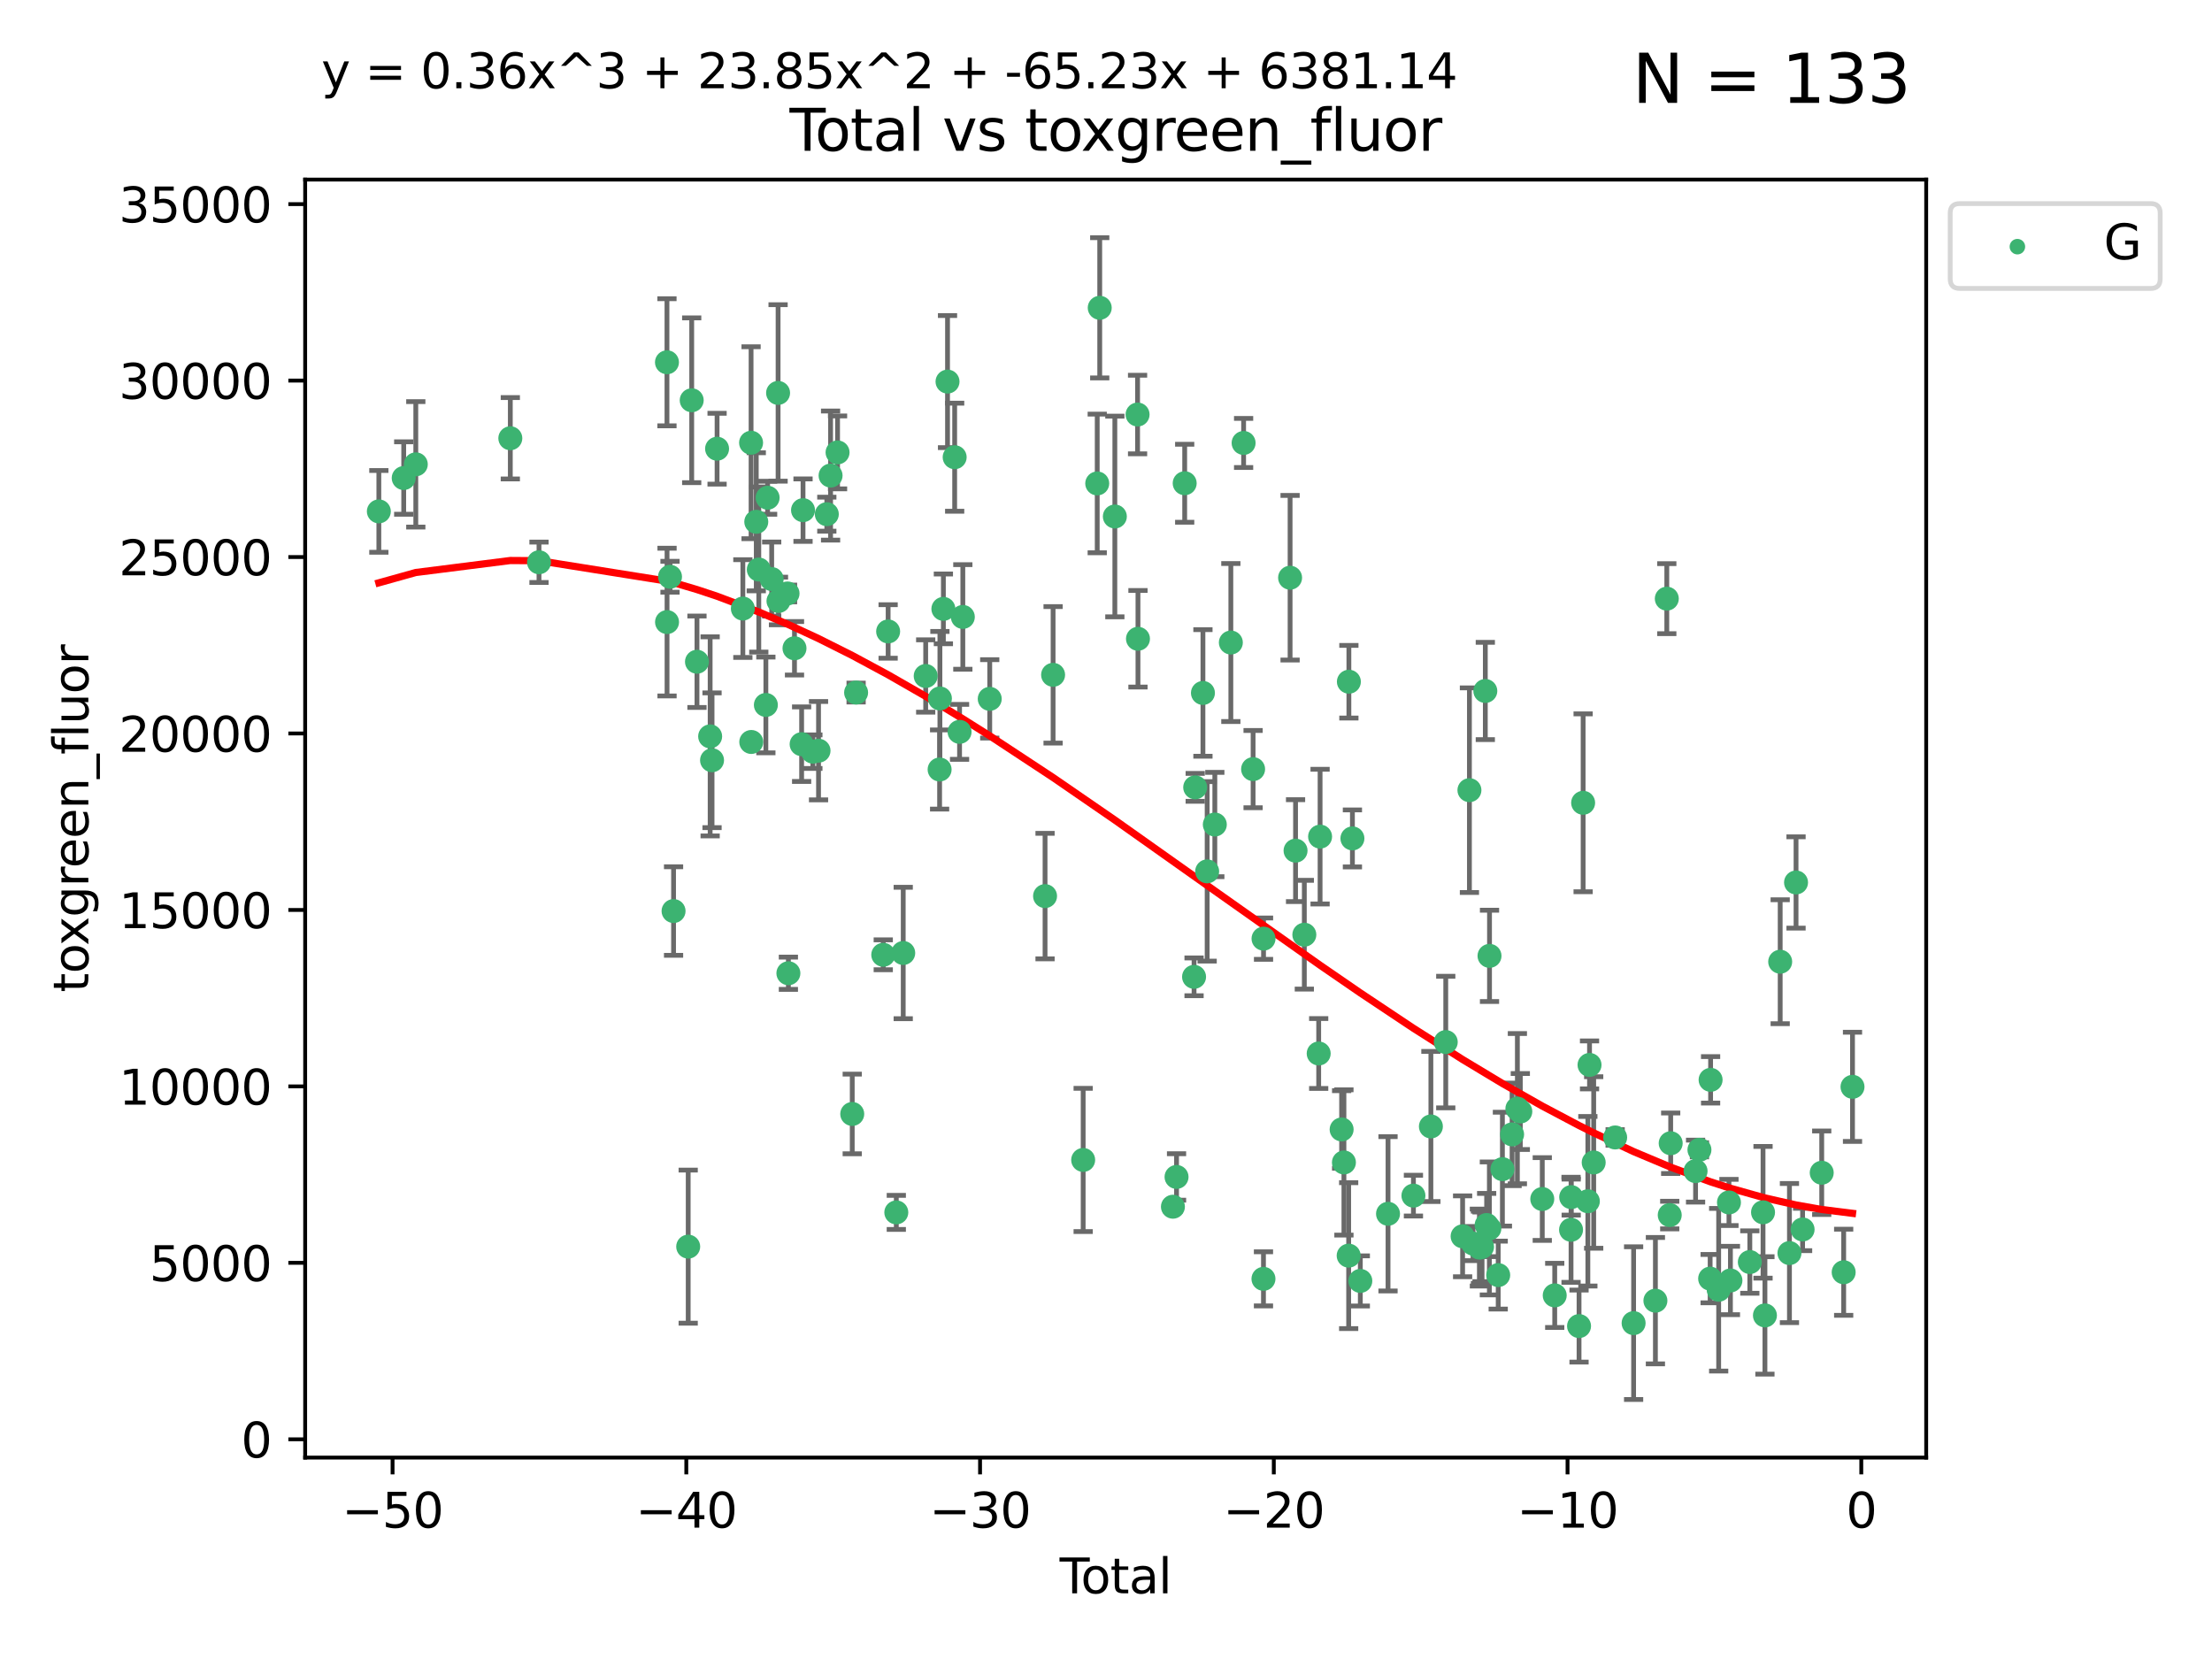 <?xml version="1.0" encoding="utf-8" standalone="no"?>
<!DOCTYPE svg PUBLIC "-//W3C//DTD SVG 1.1//EN"
  "http://www.w3.org/Graphics/SVG/1.1/DTD/svg11.dtd">
<svg xmlns:xlink="http://www.w3.org/1999/xlink" width="460.8pt" height="345.6pt" viewBox="0 0 460.8 345.6" xmlns="http://www.w3.org/2000/svg" version="1.1">
 <defs>
  <style type="text/css">*{stroke-linejoin: round; stroke-linecap: butt}</style>
 </defs>
 <g id="figure_1">
  <g id="patch_1">
   <path d="M 0 345.6 
L 460.8 345.6 
L 460.8 0 
L 0 0 
z
" style="fill: #ffffff"/>
  </g>
  <g id="axes_1">
   <g id="patch_2">
    <path d="M 63.571 303.64 
L 401.26 303.64 
L 401.26 37.411 
L 63.571 37.411 
z
" style="fill: #ffffff"/>
   </g>
   <g id="PathCollection_1">
    <defs>
     <path id="ma933550d21" d="M 0 1.118 
C 0.297 1.118 0.581 1 0.791 0.791 
C 1 0.581 1.118 0.297 1.118 0 
C 1.118 -0.297 1 -0.581 0.791 -0.791 
C 0.581 -1 0.297 -1.118 0 -1.118 
C -0.297 -1.118 -0.581 -1 -0.791 -0.791 
C -1 -0.581 -1.118 -0.297 -1.118 0 
C -1.118 0.297 -1 0.581 -0.791 0.791 
C -0.581 1 -0.297 1.118 0 1.118 
z
" style="stroke: #3cb371"/>
    </defs>
    <g clip-path="url(#p82800942ef)">
     <use xlink:href="#ma933550d21" x="78.921" y="106.53" style="fill: #3cb371; stroke: #3cb371"/>
     <use xlink:href="#ma933550d21" x="84.101" y="99.583" style="fill: #3cb371; stroke: #3cb371"/>
     <use xlink:href="#ma933550d21" x="86.619" y="96.728" style="fill: #3cb371; stroke: #3cb371"/>
     <use xlink:href="#ma933550d21" x="106.309" y="91.295" style="fill: #3cb371; stroke: #3cb371"/>
     <use xlink:href="#ma933550d21" x="112.283" y="117.131" style="fill: #3cb371; stroke: #3cb371"/>
     <use xlink:href="#ma933550d21" x="138.941" y="75.469" style="fill: #3cb371; stroke: #3cb371"/>
     <use xlink:href="#ma933550d21" x="138.957" y="129.591" style="fill: #3cb371; stroke: #3cb371"/>
     <use xlink:href="#ma933550d21" x="139.576" y="120.151" style="fill: #3cb371; stroke: #3cb371"/>
     <use xlink:href="#ma933550d21" x="140.315" y="189.787" style="fill: #3cb371; stroke: #3cb371"/>
     <use xlink:href="#ma933550d21" x="143.364" y="259.696" style="fill: #3cb371; stroke: #3cb371"/>
     <use xlink:href="#ma933550d21" x="144.095" y="83.385" style="fill: #3cb371; stroke: #3cb371"/>
     <use xlink:href="#ma933550d21" x="145.192" y="137.852" style="fill: #3cb371; stroke: #3cb371"/>
     <use xlink:href="#ma933550d21" x="147.937" y="153.4" style="fill: #3cb371; stroke: #3cb371"/>
     <use xlink:href="#ma933550d21" x="148.332" y="158.375" style="fill: #3cb371; stroke: #3cb371"/>
     <use xlink:href="#ma933550d21" x="149.38" y="93.475" style="fill: #3cb371; stroke: #3cb371"/>
     <use xlink:href="#ma933550d21" x="154.751" y="126.775" style="fill: #3cb371; stroke: #3cb371"/>
     <use xlink:href="#ma933550d21" x="156.463" y="92.229" style="fill: #3cb371; stroke: #3cb371"/>
     <use xlink:href="#ma933550d21" x="156.503" y="154.566" style="fill: #3cb371; stroke: #3cb371"/>
     <use xlink:href="#ma933550d21" x="157.546" y="108.698" style="fill: #3cb371; stroke: #3cb371"/>
     <use xlink:href="#ma933550d21" x="158.071" y="118.647" style="fill: #3cb371; stroke: #3cb371"/>
     <use xlink:href="#ma933550d21" x="159.545" y="146.854" style="fill: #3cb371; stroke: #3cb371"/>
     <use xlink:href="#ma933550d21" x="159.909" y="103.687" style="fill: #3cb371; stroke: #3cb371"/>
     <use xlink:href="#ma933550d21" x="160.757" y="120.628" style="fill: #3cb371; stroke: #3cb371"/>
     <use xlink:href="#ma933550d21" x="162.09" y="81.851" style="fill: #3cb371; stroke: #3cb371"/>
     <use xlink:href="#ma933550d21" x="162.173" y="125.199" style="fill: #3cb371; stroke: #3cb371"/>
     <use xlink:href="#ma933550d21" x="164.06" y="123.632" style="fill: #3cb371; stroke: #3cb371"/>
     <use xlink:href="#ma933550d21" x="164.236" y="202.745" style="fill: #3cb371; stroke: #3cb371"/>
     <use xlink:href="#ma933550d21" x="165.508" y="135.05" style="fill: #3cb371; stroke: #3cb371"/>
     <use xlink:href="#ma933550d21" x="166.993" y="155.025" style="fill: #3cb371; stroke: #3cb371"/>
     <use xlink:href="#ma933550d21" x="167.285" y="106.274" style="fill: #3cb371; stroke: #3cb371"/>
     <use xlink:href="#ma933550d21" x="169.338" y="156.587" style="fill: #3cb371; stroke: #3cb371"/>
     <use xlink:href="#ma933550d21" x="170.516" y="156.383" style="fill: #3cb371; stroke: #3cb371"/>
     <use xlink:href="#ma933550d21" x="172.24" y="107.111" style="fill: #3cb371; stroke: #3cb371"/>
     <use xlink:href="#ma933550d21" x="173.025" y="99.068" style="fill: #3cb371; stroke: #3cb371"/>
     <use xlink:href="#ma933550d21" x="174.479" y="94.245" style="fill: #3cb371; stroke: #3cb371"/>
     <use xlink:href="#ma933550d21" x="177.537" y="232.059" style="fill: #3cb371; stroke: #3cb371"/>
     <use xlink:href="#ma933550d21" x="178.343" y="144.275" style="fill: #3cb371; stroke: #3cb371"/>
     <use xlink:href="#ma933550d21" x="183.998" y="198.9" style="fill: #3cb371; stroke: #3cb371"/>
     <use xlink:href="#ma933550d21" x="185.015" y="131.541" style="fill: #3cb371; stroke: #3cb371"/>
     <use xlink:href="#ma933550d21" x="186.717" y="252.566" style="fill: #3cb371; stroke: #3cb371"/>
     <use xlink:href="#ma933550d21" x="188.159" y="198.525" style="fill: #3cb371; stroke: #3cb371"/>
     <use xlink:href="#ma933550d21" x="192.839" y="140.822" style="fill: #3cb371; stroke: #3cb371"/>
     <use xlink:href="#ma933550d21" x="195.738" y="160.301" style="fill: #3cb371; stroke: #3cb371"/>
     <use xlink:href="#ma933550d21" x="195.801" y="145.504" style="fill: #3cb371; stroke: #3cb371"/>
     <use xlink:href="#ma933550d21" x="196.524" y="126.841" style="fill: #3cb371; stroke: #3cb371"/>
     <use xlink:href="#ma933550d21" x="197.387" y="79.493" style="fill: #3cb371; stroke: #3cb371"/>
     <use xlink:href="#ma933550d21" x="198.874" y="95.245" style="fill: #3cb371; stroke: #3cb371"/>
     <use xlink:href="#ma933550d21" x="199.895" y="152.459" style="fill: #3cb371; stroke: #3cb371"/>
     <use xlink:href="#ma933550d21" x="200.575" y="128.519" style="fill: #3cb371; stroke: #3cb371"/>
     <use xlink:href="#ma933550d21" x="206.179" y="145.586" style="fill: #3cb371; stroke: #3cb371"/>
     <use xlink:href="#ma933550d21" x="217.704" y="186.671" style="fill: #3cb371; stroke: #3cb371"/>
     <use xlink:href="#ma933550d21" x="219.379" y="140.58" style="fill: #3cb371; stroke: #3cb371"/>
     <use xlink:href="#ma933550d21" x="225.644" y="241.637" style="fill: #3cb371; stroke: #3cb371"/>
     <use xlink:href="#ma933550d21" x="228.573" y="100.71" style="fill: #3cb371; stroke: #3cb371"/>
     <use xlink:href="#ma933550d21" x="229.094" y="64.121" style="fill: #3cb371; stroke: #3cb371"/>
     <use xlink:href="#ma933550d21" x="232.243" y="107.595" style="fill: #3cb371; stroke: #3cb371"/>
     <use xlink:href="#ma933550d21" x="236.978" y="86.351" style="fill: #3cb371; stroke: #3cb371"/>
     <use xlink:href="#ma933550d21" x="237.06" y="133.071" style="fill: #3cb371; stroke: #3cb371"/>
     <use xlink:href="#ma933550d21" x="244.341" y="251.381" style="fill: #3cb371; stroke: #3cb371"/>
     <use xlink:href="#ma933550d21" x="245.095" y="245.177" style="fill: #3cb371; stroke: #3cb371"/>
     <use xlink:href="#ma933550d21" x="246.792" y="100.668" style="fill: #3cb371; stroke: #3cb371"/>
     <use xlink:href="#ma933550d21" x="248.744" y="203.494" style="fill: #3cb371; stroke: #3cb371"/>
     <use xlink:href="#ma933550d21" x="248.982" y="164.02" style="fill: #3cb371; stroke: #3cb371"/>
     <use xlink:href="#ma933550d21" x="250.594" y="144.355" style="fill: #3cb371; stroke: #3cb371"/>
     <use xlink:href="#ma933550d21" x="251.473" y="181.521" style="fill: #3cb371; stroke: #3cb371"/>
     <use xlink:href="#ma933550d21" x="253.069" y="171.765" style="fill: #3cb371; stroke: #3cb371"/>
     <use xlink:href="#ma933550d21" x="256.408" y="133.851" style="fill: #3cb371; stroke: #3cb371"/>
     <use xlink:href="#ma933550d21" x="259.066" y="92.276" style="fill: #3cb371; stroke: #3cb371"/>
     <use xlink:href="#ma933550d21" x="261.043" y="160.22" style="fill: #3cb371; stroke: #3cb371"/>
     <use xlink:href="#ma933550d21" x="263.204" y="266.407" style="fill: #3cb371; stroke: #3cb371"/>
     <use xlink:href="#ma933550d21" x="263.217" y="195.537" style="fill: #3cb371; stroke: #3cb371"/>
     <use xlink:href="#ma933550d21" x="268.75" y="120.349" style="fill: #3cb371; stroke: #3cb371"/>
     <use xlink:href="#ma933550d21" x="269.888" y="177.204" style="fill: #3cb371; stroke: #3cb371"/>
     <use xlink:href="#ma933550d21" x="271.716" y="194.716" style="fill: #3cb371; stroke: #3cb371"/>
     <use xlink:href="#ma933550d21" x="274.707" y="219.462" style="fill: #3cb371; stroke: #3cb371"/>
     <use xlink:href="#ma933550d21" x="274.999" y="174.283" style="fill: #3cb371; stroke: #3cb371"/>
     <use xlink:href="#ma933550d21" x="279.486" y="235.286" style="fill: #3cb371; stroke: #3cb371"/>
     <use xlink:href="#ma933550d21" x="279.965" y="242.159" style="fill: #3cb371; stroke: #3cb371"/>
     <use xlink:href="#ma933550d21" x="280.952" y="261.572" style="fill: #3cb371; stroke: #3cb371"/>
     <use xlink:href="#ma933550d21" x="280.997" y="142.013" style="fill: #3cb371; stroke: #3cb371"/>
     <use xlink:href="#ma933550d21" x="281.733" y="174.657" style="fill: #3cb371; stroke: #3cb371"/>
     <use xlink:href="#ma933550d21" x="283.379" y="266.838" style="fill: #3cb371; stroke: #3cb371"/>
     <use xlink:href="#ma933550d21" x="289.151" y="252.855" style="fill: #3cb371; stroke: #3cb371"/>
     <use xlink:href="#ma933550d21" x="294.444" y="249.074" style="fill: #3cb371; stroke: #3cb371"/>
     <use xlink:href="#ma933550d21" x="298.081" y="234.662" style="fill: #3cb371; stroke: #3cb371"/>
     <use xlink:href="#ma933550d21" x="301.177" y="217.081" style="fill: #3cb371; stroke: #3cb371"/>
     <use xlink:href="#ma933550d21" x="304.688" y="257.542" style="fill: #3cb371; stroke: #3cb371"/>
     <use xlink:href="#ma933550d21" x="306.109" y="164.608" style="fill: #3cb371; stroke: #3cb371"/>
     <use xlink:href="#ma933550d21" x="306.86" y="259.054" style="fill: #3cb371; stroke: #3cb371"/>
     <use xlink:href="#ma933550d21" x="308.186" y="259.888" style="fill: #3cb371; stroke: #3cb371"/>
     <use xlink:href="#ma933550d21" x="308.411" y="259.833" style="fill: #3cb371; stroke: #3cb371"/>
     <use xlink:href="#ma933550d21" x="308.739" y="259.738" style="fill: #3cb371; stroke: #3cb371"/>
     <use xlink:href="#ma933550d21" x="309.419" y="143.943" style="fill: #3cb371; stroke: #3cb371"/>
     <use xlink:href="#ma933550d21" x="309.695" y="255.194" style="fill: #3cb371; stroke: #3cb371"/>
     <use xlink:href="#ma933550d21" x="310.263" y="255.903" style="fill: #3cb371; stroke: #3cb371"/>
     <use xlink:href="#ma933550d21" x="310.293" y="199.125" style="fill: #3cb371; stroke: #3cb371"/>
     <use xlink:href="#ma933550d21" x="312.104" y="265.625" style="fill: #3cb371; stroke: #3cb371"/>
     <use xlink:href="#ma933550d21" x="312.98" y="243.554" style="fill: #3cb371; stroke: #3cb371"/>
     <use xlink:href="#ma933550d21" x="314.998" y="236.312" style="fill: #3cb371; stroke: #3cb371"/>
     <use xlink:href="#ma933550d21" x="316.098" y="230.953" style="fill: #3cb371; stroke: #3cb371"/>
     <use xlink:href="#ma933550d21" x="316.71" y="231.549" style="fill: #3cb371; stroke: #3cb371"/>
     <use xlink:href="#ma933550d21" x="321.283" y="249.777" style="fill: #3cb371; stroke: #3cb371"/>
     <use xlink:href="#ma933550d21" x="323.877" y="269.851" style="fill: #3cb371; stroke: #3cb371"/>
     <use xlink:href="#ma933550d21" x="327.277" y="256.186" style="fill: #3cb371; stroke: #3cb371"/>
     <use xlink:href="#ma933550d21" x="327.308" y="249.38" style="fill: #3cb371; stroke: #3cb371"/>
     <use xlink:href="#ma933550d21" x="328.944" y="276.245" style="fill: #3cb371; stroke: #3cb371"/>
     <use xlink:href="#ma933550d21" x="329.795" y="167.238" style="fill: #3cb371; stroke: #3cb371"/>
     <use xlink:href="#ma933550d21" x="330.78" y="250.242" style="fill: #3cb371; stroke: #3cb371"/>
     <use xlink:href="#ma933550d21" x="331.128" y="221.842" style="fill: #3cb371; stroke: #3cb371"/>
     <use xlink:href="#ma933550d21" x="331.995" y="242.163" style="fill: #3cb371; stroke: #3cb371"/>
     <use xlink:href="#ma933550d21" x="336.467" y="236.953" style="fill: #3cb371; stroke: #3cb371"/>
     <use xlink:href="#ma933550d21" x="340.311" y="275.63" style="fill: #3cb371; stroke: #3cb371"/>
     <use xlink:href="#ma933550d21" x="344.852" y="270.955" style="fill: #3cb371; stroke: #3cb371"/>
     <use xlink:href="#ma933550d21" x="347.225" y="124.712" style="fill: #3cb371; stroke: #3cb371"/>
     <use xlink:href="#ma933550d21" x="347.836" y="253.121" style="fill: #3cb371; stroke: #3cb371"/>
     <use xlink:href="#ma933550d21" x="348.035" y="238.157" style="fill: #3cb371; stroke: #3cb371"/>
     <use xlink:href="#ma933550d21" x="353.218" y="243.961" style="fill: #3cb371; stroke: #3cb371"/>
     <use xlink:href="#ma933550d21" x="354.025" y="239.524" style="fill: #3cb371; stroke: #3cb371"/>
     <use xlink:href="#ma933550d21" x="356.254" y="266.362" style="fill: #3cb371; stroke: #3cb371"/>
     <use xlink:href="#ma933550d21" x="356.349" y="224.949" style="fill: #3cb371; stroke: #3cb371"/>
     <use xlink:href="#ma933550d21" x="358.03" y="268.676" style="fill: #3cb371; stroke: #3cb371"/>
     <use xlink:href="#ma933550d21" x="360.174" y="250.491" style="fill: #3cb371; stroke: #3cb371"/>
     <use xlink:href="#ma933550d21" x="360.481" y="266.746" style="fill: #3cb371; stroke: #3cb371"/>
     <use xlink:href="#ma933550d21" x="364.521" y="262.908" style="fill: #3cb371; stroke: #3cb371"/>
     <use xlink:href="#ma933550d21" x="367.272" y="252.544" style="fill: #3cb371; stroke: #3cb371"/>
     <use xlink:href="#ma933550d21" x="367.668" y="274.027" style="fill: #3cb371; stroke: #3cb371"/>
     <use xlink:href="#ma933550d21" x="370.845" y="200.345" style="fill: #3cb371; stroke: #3cb371"/>
     <use xlink:href="#ma933550d21" x="372.775" y="261.039" style="fill: #3cb371; stroke: #3cb371"/>
     <use xlink:href="#ma933550d21" x="374.148" y="183.833" style="fill: #3cb371; stroke: #3cb371"/>
     <use xlink:href="#ma933550d21" x="375.513" y="256.12" style="fill: #3cb371; stroke: #3cb371"/>
     <use xlink:href="#ma933550d21" x="379.498" y="244.302" style="fill: #3cb371; stroke: #3cb371"/>
     <use xlink:href="#ma933550d21" x="384.071" y="265.032" style="fill: #3cb371; stroke: #3cb371"/>
     <use xlink:href="#ma933550d21" x="385.911" y="226.406" style="fill: #3cb371; stroke: #3cb371"/>
    </g>
   </g>
   <g id="matplotlib.axis_1">
    <g id="xtick_1">
     <g id="line2d_1">
      <defs>
       <path id="m700110ba74" d="M 0 0 
L 0 3.5 
" style="stroke: #000000; stroke-width: 0.8"/>
      </defs>
      <g>
       <use xlink:href="#m700110ba74" x="81.778" y="303.64" style="stroke: #000000; stroke-width: 0.8"/>
      </g>
     </g>
     <g id="text_1">
      <!-- −50 -->
      <g transform="translate(71.225 318.238)scale(0.1 -0.1)">
       <defs>
        <path id="DejaVuSans-2212" d="M 678 2272 
L 4684 2272 
L 4684 1741 
L 678 1741 
L 678 2272 
z
" transform="scale(0.016)"/>
        <path id="DejaVuSans-35" d="M 691 4666 
L 3169 4666 
L 3169 4134 
L 1269 4134 
L 1269 2991 
Q 1406 3038 1543 3061 
Q 1681 3084 1819 3084 
Q 2600 3084 3056 2656 
Q 3513 2228 3513 1497 
Q 3513 744 3044 326 
Q 2575 -91 1722 -91 
Q 1428 -91 1123 -41 
Q 819 9 494 109 
L 494 744 
Q 775 591 1075 516 
Q 1375 441 1709 441 
Q 2250 441 2565 725 
Q 2881 1009 2881 1497 
Q 2881 1984 2565 2268 
Q 2250 2553 1709 2553 
Q 1456 2553 1204 2497 
Q 953 2441 691 2322 
L 691 4666 
z
" transform="scale(0.016)"/>
        <path id="DejaVuSans-30" d="M 2034 4250 
Q 1547 4250 1301 3770 
Q 1056 3291 1056 2328 
Q 1056 1369 1301 889 
Q 1547 409 2034 409 
Q 2525 409 2770 889 
Q 3016 1369 3016 2328 
Q 3016 3291 2770 3770 
Q 2525 4250 2034 4250 
z
M 2034 4750 
Q 2819 4750 3233 4129 
Q 3647 3509 3647 2328 
Q 3647 1150 3233 529 
Q 2819 -91 2034 -91 
Q 1250 -91 836 529 
Q 422 1150 422 2328 
Q 422 3509 836 4129 
Q 1250 4750 2034 4750 
z
" transform="scale(0.016)"/>
       </defs>
       <use xlink:href="#DejaVuSans-2212"/>
       <use xlink:href="#DejaVuSans-35" x="83.789"/>
       <use xlink:href="#DejaVuSans-30" x="147.412"/>
      </g>
     </g>
    </g>
    <g id="xtick_2">
     <g id="line2d_2">
      <g>
       <use xlink:href="#m700110ba74" x="142.97" y="303.64" style="stroke: #000000; stroke-width: 0.8"/>
      </g>
     </g>
     <g id="text_2">
      <!-- −40 -->
      <g transform="translate(132.418 318.238)scale(0.1 -0.1)">
       <defs>
        <path id="DejaVuSans-34" d="M 2419 4116 
L 825 1625 
L 2419 1625 
L 2419 4116 
z
M 2253 4666 
L 3047 4666 
L 3047 1625 
L 3713 1625 
L 3713 1100 
L 3047 1100 
L 3047 0 
L 2419 0 
L 2419 1100 
L 313 1100 
L 313 1709 
L 2253 4666 
z
" transform="scale(0.016)"/>
       </defs>
       <use xlink:href="#DejaVuSans-2212"/>
       <use xlink:href="#DejaVuSans-34" x="83.789"/>
       <use xlink:href="#DejaVuSans-30" x="147.412"/>
      </g>
     </g>
    </g>
    <g id="xtick_3">
     <g id="line2d_3">
      <g>
       <use xlink:href="#m700110ba74" x="204.163" y="303.64" style="stroke: #000000; stroke-width: 0.8"/>
      </g>
     </g>
     <g id="text_3">
      <!-- −30 -->
      <g transform="translate(193.611 318.238)scale(0.1 -0.1)">
       <defs>
        <path id="DejaVuSans-33" d="M 2597 2516 
Q 3050 2419 3304 2112 
Q 3559 1806 3559 1356 
Q 3559 666 3084 287 
Q 2609 -91 1734 -91 
Q 1441 -91 1130 -33 
Q 819 25 488 141 
L 488 750 
Q 750 597 1062 519 
Q 1375 441 1716 441 
Q 2309 441 2620 675 
Q 2931 909 2931 1356 
Q 2931 1769 2642 2001 
Q 2353 2234 1838 2234 
L 1294 2234 
L 1294 2753 
L 1863 2753 
Q 2328 2753 2575 2939 
Q 2822 3125 2822 3475 
Q 2822 3834 2567 4026 
Q 2313 4219 1838 4219 
Q 1578 4219 1281 4162 
Q 984 4106 628 3988 
L 628 4550 
Q 988 4650 1302 4700 
Q 1616 4750 1894 4750 
Q 2613 4750 3031 4423 
Q 3450 4097 3450 3541 
Q 3450 3153 3228 2886 
Q 3006 2619 2597 2516 
z
" transform="scale(0.016)"/>
       </defs>
       <use xlink:href="#DejaVuSans-2212"/>
       <use xlink:href="#DejaVuSans-33" x="83.789"/>
       <use xlink:href="#DejaVuSans-30" x="147.412"/>
      </g>
     </g>
    </g>
    <g id="xtick_4">
     <g id="line2d_4">
      <g>
       <use xlink:href="#m700110ba74" x="265.356" y="303.64" style="stroke: #000000; stroke-width: 0.8"/>
      </g>
     </g>
     <g id="text_4">
      <!-- −20 -->
      <g transform="translate(254.803 318.238)scale(0.1 -0.1)">
       <defs>
        <path id="DejaVuSans-32" d="M 1228 531 
L 3431 531 
L 3431 0 
L 469 0 
L 469 531 
Q 828 903 1448 1529 
Q 2069 2156 2228 2338 
Q 2531 2678 2651 2914 
Q 2772 3150 2772 3378 
Q 2772 3750 2511 3984 
Q 2250 4219 1831 4219 
Q 1534 4219 1204 4116 
Q 875 4013 500 3803 
L 500 4441 
Q 881 4594 1212 4672 
Q 1544 4750 1819 4750 
Q 2544 4750 2975 4387 
Q 3406 4025 3406 3419 
Q 3406 3131 3298 2873 
Q 3191 2616 2906 2266 
Q 2828 2175 2409 1742 
Q 1991 1309 1228 531 
z
" transform="scale(0.016)"/>
       </defs>
       <use xlink:href="#DejaVuSans-2212"/>
       <use xlink:href="#DejaVuSans-32" x="83.789"/>
       <use xlink:href="#DejaVuSans-30" x="147.412"/>
      </g>
     </g>
    </g>
    <g id="xtick_5">
     <g id="line2d_5">
      <g>
       <use xlink:href="#m700110ba74" x="326.548" y="303.64" style="stroke: #000000; stroke-width: 0.8"/>
      </g>
     </g>
     <g id="text_5">
      <!-- −10 -->
      <g transform="translate(315.996 318.238)scale(0.1 -0.1)">
       <defs>
        <path id="DejaVuSans-31" d="M 794 531 
L 1825 531 
L 1825 4091 
L 703 3866 
L 703 4441 
L 1819 4666 
L 2450 4666 
L 2450 531 
L 3481 531 
L 3481 0 
L 794 0 
L 794 531 
z
" transform="scale(0.016)"/>
       </defs>
       <use xlink:href="#DejaVuSans-2212"/>
       <use xlink:href="#DejaVuSans-31" x="83.789"/>
       <use xlink:href="#DejaVuSans-30" x="147.412"/>
      </g>
     </g>
    </g>
    <g id="xtick_6">
     <g id="line2d_6">
      <g>
       <use xlink:href="#m700110ba74" x="387.741" y="303.64" style="stroke: #000000; stroke-width: 0.8"/>
      </g>
     </g>
     <g id="text_6">
      <!-- 0 -->
      <g transform="translate(384.56 318.238)scale(0.1 -0.1)">
       <use xlink:href="#DejaVuSans-30"/>
      </g>
     </g>
    </g>
    <g id="text_7">
     <!-- Total -->
     <g transform="translate(220.739 331.917)scale(0.1 -0.1)">
      <defs>
       <path id="DejaVuSans-54" d="M -19 4666 
L 3928 4666 
L 3928 4134 
L 2272 4134 
L 2272 0 
L 1638 0 
L 1638 4134 
L -19 4134 
L -19 4666 
z
" transform="scale(0.016)"/>
       <path id="DejaVuSans-6f" d="M 1959 3097 
Q 1497 3097 1228 2736 
Q 959 2375 959 1747 
Q 959 1119 1226 758 
Q 1494 397 1959 397 
Q 2419 397 2687 759 
Q 2956 1122 2956 1747 
Q 2956 2369 2687 2733 
Q 2419 3097 1959 3097 
z
M 1959 3584 
Q 2709 3584 3137 3096 
Q 3566 2609 3566 1747 
Q 3566 888 3137 398 
Q 2709 -91 1959 -91 
Q 1206 -91 779 398 
Q 353 888 353 1747 
Q 353 2609 779 3096 
Q 1206 3584 1959 3584 
z
" transform="scale(0.016)"/>
       <path id="DejaVuSans-74" d="M 1172 4494 
L 1172 3500 
L 2356 3500 
L 2356 3053 
L 1172 3053 
L 1172 1153 
Q 1172 725 1289 603 
Q 1406 481 1766 481 
L 2356 481 
L 2356 0 
L 1766 0 
Q 1100 0 847 248 
Q 594 497 594 1153 
L 594 3053 
L 172 3053 
L 172 3500 
L 594 3500 
L 594 4494 
L 1172 4494 
z
" transform="scale(0.016)"/>
       <path id="DejaVuSans-61" d="M 2194 1759 
Q 1497 1759 1228 1600 
Q 959 1441 959 1056 
Q 959 750 1161 570 
Q 1363 391 1709 391 
Q 2188 391 2477 730 
Q 2766 1069 2766 1631 
L 2766 1759 
L 2194 1759 
z
M 3341 1997 
L 3341 0 
L 2766 0 
L 2766 531 
Q 2569 213 2275 61 
Q 1981 -91 1556 -91 
Q 1019 -91 701 211 
Q 384 513 384 1019 
Q 384 1609 779 1909 
Q 1175 2209 1959 2209 
L 2766 2209 
L 2766 2266 
Q 2766 2663 2505 2880 
Q 2244 3097 1772 3097 
Q 1472 3097 1187 3025 
Q 903 2953 641 2809 
L 641 3341 
Q 956 3463 1253 3523 
Q 1550 3584 1831 3584 
Q 2591 3584 2966 3190 
Q 3341 2797 3341 1997 
z
" transform="scale(0.016)"/>
       <path id="DejaVuSans-6c" d="M 603 4863 
L 1178 4863 
L 1178 0 
L 603 0 
L 603 4863 
z
" transform="scale(0.016)"/>
      </defs>
      <use xlink:href="#DejaVuSans-54"/>
      <use xlink:href="#DejaVuSans-6f" x="44.084"/>
      <use xlink:href="#DejaVuSans-74" x="105.266"/>
      <use xlink:href="#DejaVuSans-61" x="144.475"/>
      <use xlink:href="#DejaVuSans-6c" x="205.754"/>
     </g>
    </g>
   </g>
   <g id="matplotlib.axis_2">
    <g id="ytick_1">
     <g id="line2d_7">
      <defs>
       <path id="m513afd48e8" d="M 0 0 
L -3.5 0 
" style="stroke: #000000; stroke-width: 0.8"/>
      </defs>
      <g>
       <use xlink:href="#m513afd48e8" x="63.571" y="299.83" style="stroke: #000000; stroke-width: 0.8"/>
      </g>
     </g>
     <g id="text_8">
      <!-- 0 -->
      <g transform="translate(50.209 303.629)scale(0.1 -0.1)">
       <use xlink:href="#DejaVuSans-30"/>
      </g>
     </g>
    </g>
    <g id="ytick_2">
     <g id="line2d_8">
      <g>
       <use xlink:href="#m513afd48e8" x="63.571" y="263.072" style="stroke: #000000; stroke-width: 0.8"/>
      </g>
     </g>
     <g id="text_9">
      <!-- 5000 -->
      <g transform="translate(31.121 266.871)scale(0.1 -0.1)">
       <use xlink:href="#DejaVuSans-35"/>
       <use xlink:href="#DejaVuSans-30" x="63.623"/>
       <use xlink:href="#DejaVuSans-30" x="127.246"/>
       <use xlink:href="#DejaVuSans-30" x="190.869"/>
      </g>
     </g>
    </g>
    <g id="ytick_3">
     <g id="line2d_9">
      <g>
       <use xlink:href="#m513afd48e8" x="63.571" y="226.314" style="stroke: #000000; stroke-width: 0.8"/>
      </g>
     </g>
     <g id="text_10">
      <!-- 10000 -->
      <g transform="translate(24.759 230.113)scale(0.1 -0.1)">
       <use xlink:href="#DejaVuSans-31"/>
       <use xlink:href="#DejaVuSans-30" x="63.623"/>
       <use xlink:href="#DejaVuSans-30" x="127.246"/>
       <use xlink:href="#DejaVuSans-30" x="190.869"/>
       <use xlink:href="#DejaVuSans-30" x="254.492"/>
      </g>
     </g>
    </g>
    <g id="ytick_4">
     <g id="line2d_10">
      <g>
       <use xlink:href="#m513afd48e8" x="63.571" y="189.556" style="stroke: #000000; stroke-width: 0.8"/>
      </g>
     </g>
     <g id="text_11">
      <!-- 15000 -->
      <g transform="translate(24.759 193.355)scale(0.1 -0.1)">
       <use xlink:href="#DejaVuSans-31"/>
       <use xlink:href="#DejaVuSans-35" x="63.623"/>
       <use xlink:href="#DejaVuSans-30" x="127.246"/>
       <use xlink:href="#DejaVuSans-30" x="190.869"/>
       <use xlink:href="#DejaVuSans-30" x="254.492"/>
      </g>
     </g>
    </g>
    <g id="ytick_5">
     <g id="line2d_11">
      <g>
       <use xlink:href="#m513afd48e8" x="63.571" y="152.798" style="stroke: #000000; stroke-width: 0.8"/>
      </g>
     </g>
     <g id="text_12">
      <!-- 20000 -->
      <g transform="translate(24.759 156.597)scale(0.1 -0.1)">
       <use xlink:href="#DejaVuSans-32"/>
       <use xlink:href="#DejaVuSans-30" x="63.623"/>
       <use xlink:href="#DejaVuSans-30" x="127.246"/>
       <use xlink:href="#DejaVuSans-30" x="190.869"/>
       <use xlink:href="#DejaVuSans-30" x="254.492"/>
      </g>
     </g>
    </g>
    <g id="ytick_6">
     <g id="line2d_12">
      <g>
       <use xlink:href="#m513afd48e8" x="63.571" y="116.04" style="stroke: #000000; stroke-width: 0.8"/>
      </g>
     </g>
     <g id="text_13">
      <!-- 25000 -->
      <g transform="translate(24.759 119.839)scale(0.1 -0.1)">
       <use xlink:href="#DejaVuSans-32"/>
       <use xlink:href="#DejaVuSans-35" x="63.623"/>
       <use xlink:href="#DejaVuSans-30" x="127.246"/>
       <use xlink:href="#DejaVuSans-30" x="190.869"/>
       <use xlink:href="#DejaVuSans-30" x="254.492"/>
      </g>
     </g>
    </g>
    <g id="ytick_7">
     <g id="line2d_13">
      <g>
       <use xlink:href="#m513afd48e8" x="63.571" y="79.282" style="stroke: #000000; stroke-width: 0.8"/>
      </g>
     </g>
     <g id="text_14">
      <!-- 30000 -->
      <g transform="translate(24.759 83.082)scale(0.1 -0.1)">
       <use xlink:href="#DejaVuSans-33"/>
       <use xlink:href="#DejaVuSans-30" x="63.623"/>
       <use xlink:href="#DejaVuSans-30" x="127.246"/>
       <use xlink:href="#DejaVuSans-30" x="190.869"/>
       <use xlink:href="#DejaVuSans-30" x="254.492"/>
      </g>
     </g>
    </g>
    <g id="ytick_8">
     <g id="line2d_14">
      <g>
       <use xlink:href="#m513afd48e8" x="63.571" y="42.524" style="stroke: #000000; stroke-width: 0.8"/>
      </g>
     </g>
     <g id="text_15">
      <!-- 35000 -->
      <g transform="translate(24.759 46.324)scale(0.1 -0.1)">
       <use xlink:href="#DejaVuSans-33"/>
       <use xlink:href="#DejaVuSans-35" x="63.623"/>
       <use xlink:href="#DejaVuSans-30" x="127.246"/>
       <use xlink:href="#DejaVuSans-30" x="190.869"/>
       <use xlink:href="#DejaVuSans-30" x="254.492"/>
      </g>
     </g>
    </g>
    <g id="text_16">
     <!-- toxgreen_fluor -->
     <g transform="translate(18.401 206.72)rotate(-90)scale(0.1 -0.1)">
      <defs>
       <path id="DejaVuSans-78" d="M 3513 3500 
L 2247 1797 
L 3578 0 
L 2900 0 
L 1881 1375 
L 863 0 
L 184 0 
L 1544 1831 
L 300 3500 
L 978 3500 
L 1906 2253 
L 2834 3500 
L 3513 3500 
z
" transform="scale(0.016)"/>
       <path id="DejaVuSans-67" d="M 2906 1791 
Q 2906 2416 2648 2759 
Q 2391 3103 1925 3103 
Q 1463 3103 1205 2759 
Q 947 2416 947 1791 
Q 947 1169 1205 825 
Q 1463 481 1925 481 
Q 2391 481 2648 825 
Q 2906 1169 2906 1791 
z
M 3481 434 
Q 3481 -459 3084 -895 
Q 2688 -1331 1869 -1331 
Q 1566 -1331 1297 -1286 
Q 1028 -1241 775 -1147 
L 775 -588 
Q 1028 -725 1275 -790 
Q 1522 -856 1778 -856 
Q 2344 -856 2625 -561 
Q 2906 -266 2906 331 
L 2906 616 
Q 2728 306 2450 153 
Q 2172 0 1784 0 
Q 1141 0 747 490 
Q 353 981 353 1791 
Q 353 2603 747 3093 
Q 1141 3584 1784 3584 
Q 2172 3584 2450 3431 
Q 2728 3278 2906 2969 
L 2906 3500 
L 3481 3500 
L 3481 434 
z
" transform="scale(0.016)"/>
       <path id="DejaVuSans-72" d="M 2631 2963 
Q 2534 3019 2420 3045 
Q 2306 3072 2169 3072 
Q 1681 3072 1420 2755 
Q 1159 2438 1159 1844 
L 1159 0 
L 581 0 
L 581 3500 
L 1159 3500 
L 1159 2956 
Q 1341 3275 1631 3429 
Q 1922 3584 2338 3584 
Q 2397 3584 2469 3576 
Q 2541 3569 2628 3553 
L 2631 2963 
z
" transform="scale(0.016)"/>
       <path id="DejaVuSans-65" d="M 3597 1894 
L 3597 1613 
L 953 1613 
Q 991 1019 1311 708 
Q 1631 397 2203 397 
Q 2534 397 2845 478 
Q 3156 559 3463 722 
L 3463 178 
Q 3153 47 2828 -22 
Q 2503 -91 2169 -91 
Q 1331 -91 842 396 
Q 353 884 353 1716 
Q 353 2575 817 3079 
Q 1281 3584 2069 3584 
Q 2775 3584 3186 3129 
Q 3597 2675 3597 1894 
z
M 3022 2063 
Q 3016 2534 2758 2815 
Q 2500 3097 2075 3097 
Q 1594 3097 1305 2825 
Q 1016 2553 972 2059 
L 3022 2063 
z
" transform="scale(0.016)"/>
       <path id="DejaVuSans-6e" d="M 3513 2113 
L 3513 0 
L 2938 0 
L 2938 2094 
Q 2938 2591 2744 2837 
Q 2550 3084 2163 3084 
Q 1697 3084 1428 2787 
Q 1159 2491 1159 1978 
L 1159 0 
L 581 0 
L 581 3500 
L 1159 3500 
L 1159 2956 
Q 1366 3272 1645 3428 
Q 1925 3584 2291 3584 
Q 2894 3584 3203 3211 
Q 3513 2838 3513 2113 
z
" transform="scale(0.016)"/>
       <path id="DejaVuSans-5f" d="M 3263 -1063 
L 3263 -1509 
L -63 -1509 
L -63 -1063 
L 3263 -1063 
z
" transform="scale(0.016)"/>
       <path id="DejaVuSans-66" d="M 2375 4863 
L 2375 4384 
L 1825 4384 
Q 1516 4384 1395 4259 
Q 1275 4134 1275 3809 
L 1275 3500 
L 2222 3500 
L 2222 3053 
L 1275 3053 
L 1275 0 
L 697 0 
L 697 3053 
L 147 3053 
L 147 3500 
L 697 3500 
L 697 3744 
Q 697 4328 969 4595 
Q 1241 4863 1831 4863 
L 2375 4863 
z
" transform="scale(0.016)"/>
       <path id="DejaVuSans-75" d="M 544 1381 
L 544 3500 
L 1119 3500 
L 1119 1403 
Q 1119 906 1312 657 
Q 1506 409 1894 409 
Q 2359 409 2629 706 
Q 2900 1003 2900 1516 
L 2900 3500 
L 3475 3500 
L 3475 0 
L 2900 0 
L 2900 538 
Q 2691 219 2414 64 
Q 2138 -91 1772 -91 
Q 1169 -91 856 284 
Q 544 659 544 1381 
z
M 1991 3584 
L 1991 3584 
z
" transform="scale(0.016)"/>
      </defs>
      <use xlink:href="#DejaVuSans-74"/>
      <use xlink:href="#DejaVuSans-6f" x="39.209"/>
      <use xlink:href="#DejaVuSans-78" x="97.266"/>
      <use xlink:href="#DejaVuSans-67" x="156.445"/>
      <use xlink:href="#DejaVuSans-72" x="219.922"/>
      <use xlink:href="#DejaVuSans-65" x="258.785"/>
      <use xlink:href="#DejaVuSans-65" x="320.309"/>
      <use xlink:href="#DejaVuSans-6e" x="381.832"/>
      <use xlink:href="#DejaVuSans-5f" x="445.211"/>
      <use xlink:href="#DejaVuSans-66" x="495.211"/>
      <use xlink:href="#DejaVuSans-6c" x="530.416"/>
      <use xlink:href="#DejaVuSans-75" x="558.199"/>
      <use xlink:href="#DejaVuSans-6f" x="621.578"/>
      <use xlink:href="#DejaVuSans-72" x="682.76"/>
     </g>
    </g>
   </g>
   <g id="LineCollection_1">
    <path d="M 78.921 115.044 
L 78.921 98.016 
" clip-path="url(#p82800942ef)" style="fill: none; stroke: #696969"/>
    <path d="M 84.101 107.127 
L 84.101 92.039 
" clip-path="url(#p82800942ef)" style="fill: none; stroke: #696969"/>
    <path d="M 86.619 109.797 
L 86.619 83.659 
" clip-path="url(#p82800942ef)" style="fill: none; stroke: #696969"/>
    <path d="M 106.309 99.769 
L 106.309 82.821 
" clip-path="url(#p82800942ef)" style="fill: none; stroke: #696969"/>
    <path d="M 112.283 121.335 
L 112.283 112.928 
" clip-path="url(#p82800942ef)" style="fill: none; stroke: #696969"/>
    <path d="M 138.941 88.709 
L 138.941 62.229 
" clip-path="url(#p82800942ef)" style="fill: none; stroke: #696969"/>
    <path d="M 138.957 144.977 
L 138.957 114.206 
" clip-path="url(#p82800942ef)" style="fill: none; stroke: #696969"/>
    <path d="M 139.576 123.368 
L 139.576 116.934 
" clip-path="url(#p82800942ef)" style="fill: none; stroke: #696969"/>
    <path d="M 140.315 199.01 
L 140.315 180.563 
" clip-path="url(#p82800942ef)" style="fill: none; stroke: #696969"/>
    <path d="M 143.364 275.645 
L 143.364 243.747 
" clip-path="url(#p82800942ef)" style="fill: none; stroke: #696969"/>
    <path d="M 144.095 100.547 
L 144.095 66.222 
" clip-path="url(#p82800942ef)" style="fill: none; stroke: #696969"/>
    <path d="M 145.192 147.377 
L 145.192 128.327 
" clip-path="url(#p82800942ef)" style="fill: none; stroke: #696969"/>
    <path d="M 147.937 174.141 
L 147.937 132.659 
" clip-path="url(#p82800942ef)" style="fill: none; stroke: #696969"/>
    <path d="M 148.332 172.412 
L 148.332 144.338 
" clip-path="url(#p82800942ef)" style="fill: none; stroke: #696969"/>
    <path d="M 149.38 100.857 
L 149.38 86.093 
" clip-path="url(#p82800942ef)" style="fill: none; stroke: #696969"/>
    <path d="M 154.751 136.952 
L 154.751 116.597 
" clip-path="url(#p82800942ef)" style="fill: none; stroke: #696969"/>
    <path d="M 156.463 112.221 
L 156.463 72.236 
" clip-path="url(#p82800942ef)" style="fill: none; stroke: #696969"/>
    <path d="M 156.503 155.116 
L 156.503 154.016 
" clip-path="url(#p82800942ef)" style="fill: none; stroke: #696969"/>
    <path d="M 157.546 123.082 
L 157.546 94.315 
" clip-path="url(#p82800942ef)" style="fill: none; stroke: #696969"/>
    <path d="M 158.071 135.845 
L 158.071 101.448 
" clip-path="url(#p82800942ef)" style="fill: none; stroke: #696969"/>
    <path d="M 159.545 156.829 
L 159.545 136.879 
" clip-path="url(#p82800942ef)" style="fill: none; stroke: #696969"/>
    <path d="M 159.909 107.127 
L 159.909 100.248 
" clip-path="url(#p82800942ef)" style="fill: none; stroke: #696969"/>
    <path d="M 160.757 128.34 
L 160.757 112.916 
" clip-path="url(#p82800942ef)" style="fill: none; stroke: #696969"/>
    <path d="M 162.09 100.233 
L 162.09 63.47 
" clip-path="url(#p82800942ef)" style="fill: none; stroke: #696969"/>
    <path d="M 162.173 130.163 
L 162.173 120.234 
" clip-path="url(#p82800942ef)" style="fill: none; stroke: #696969"/>
    <path d="M 164.06 125.379 
L 164.06 121.885 
" clip-path="url(#p82800942ef)" style="fill: none; stroke: #696969"/>
    <path d="M 164.236 206.107 
L 164.236 199.383 
" clip-path="url(#p82800942ef)" style="fill: none; stroke: #696969"/>
    <path d="M 165.508 140.62 
L 165.508 129.479 
" clip-path="url(#p82800942ef)" style="fill: none; stroke: #696969"/>
    <path d="M 166.993 162.791 
L 166.993 147.258 
" clip-path="url(#p82800942ef)" style="fill: none; stroke: #696969"/>
    <path d="M 167.285 112.781 
L 167.285 99.766 
" clip-path="url(#p82800942ef)" style="fill: none; stroke: #696969"/>
    <path d="M 169.338 160.082 
L 169.338 153.093 
" clip-path="url(#p82800942ef)" style="fill: none; stroke: #696969"/>
    <path d="M 170.516 166.627 
L 170.516 146.138 
" clip-path="url(#p82800942ef)" style="fill: none; stroke: #696969"/>
    <path d="M 172.24 110.652 
L 172.24 103.57 
" clip-path="url(#p82800942ef)" style="fill: none; stroke: #696969"/>
    <path d="M 173.025 112.512 
L 173.025 85.624 
" clip-path="url(#p82800942ef)" style="fill: none; stroke: #696969"/>
    <path d="M 174.479 101.838 
L 174.479 86.652 
" clip-path="url(#p82800942ef)" style="fill: none; stroke: #696969"/>
    <path d="M 177.537 240.355 
L 177.537 223.762 
" clip-path="url(#p82800942ef)" style="fill: none; stroke: #696969"/>
    <path d="M 178.343 146.247 
L 178.343 142.303 
" clip-path="url(#p82800942ef)" style="fill: none; stroke: #696969"/>
    <path d="M 183.998 202.015 
L 183.998 195.784 
" clip-path="url(#p82800942ef)" style="fill: none; stroke: #696969"/>
    <path d="M 185.015 137.112 
L 185.015 125.97 
" clip-path="url(#p82800942ef)" style="fill: none; stroke: #696969"/>
    <path d="M 186.717 256.116 
L 186.717 249.016 
" clip-path="url(#p82800942ef)" style="fill: none; stroke: #696969"/>
    <path d="M 188.159 212.213 
L 188.159 184.837 
" clip-path="url(#p82800942ef)" style="fill: none; stroke: #696969"/>
    <path d="M 192.839 148.355 
L 192.839 133.288 
" clip-path="url(#p82800942ef)" style="fill: none; stroke: #696969"/>
    <path d="M 195.738 168.547 
L 195.738 152.055 
" clip-path="url(#p82800942ef)" style="fill: none; stroke: #696969"/>
    <path d="M 195.801 159.465 
L 195.801 131.543 
" clip-path="url(#p82800942ef)" style="fill: none; stroke: #696969"/>
    <path d="M 196.524 134.106 
L 196.524 119.576 
" clip-path="url(#p82800942ef)" style="fill: none; stroke: #696969"/>
    <path d="M 197.387 93.251 
L 197.387 65.734 
" clip-path="url(#p82800942ef)" style="fill: none; stroke: #696969"/>
    <path d="M 198.874 106.5 
L 198.874 83.99 
" clip-path="url(#p82800942ef)" style="fill: none; stroke: #696969"/>
    <path d="M 199.895 158.183 
L 199.895 146.735 
" clip-path="url(#p82800942ef)" style="fill: none; stroke: #696969"/>
    <path d="M 200.575 139.416 
L 200.575 117.623 
" clip-path="url(#p82800942ef)" style="fill: none; stroke: #696969"/>
    <path d="M 206.179 153.752 
L 206.179 137.42 
" clip-path="url(#p82800942ef)" style="fill: none; stroke: #696969"/>
    <path d="M 217.704 199.746 
L 217.704 173.595 
" clip-path="url(#p82800942ef)" style="fill: none; stroke: #696969"/>
    <path d="M 219.379 154.796 
L 219.379 126.365 
" clip-path="url(#p82800942ef)" style="fill: none; stroke: #696969"/>
    <path d="M 225.644 256.555 
L 225.644 226.719 
" clip-path="url(#p82800942ef)" style="fill: none; stroke: #696969"/>
    <path d="M 228.573 115.149 
L 228.573 86.271 
" clip-path="url(#p82800942ef)" style="fill: none; stroke: #696969"/>
    <path d="M 229.094 78.73 
L 229.094 49.513 
" clip-path="url(#p82800942ef)" style="fill: none; stroke: #696969"/>
    <path d="M 232.243 128.497 
L 232.243 86.693 
" clip-path="url(#p82800942ef)" style="fill: none; stroke: #696969"/>
    <path d="M 236.978 94.535 
L 236.978 78.168 
" clip-path="url(#p82800942ef)" style="fill: none; stroke: #696969"/>
    <path d="M 237.06 143.128 
L 237.06 123.013 
" clip-path="url(#p82800942ef)" style="fill: none; stroke: #696969"/>
    <path d="M 244.341 252.309 
L 244.341 250.453 
" clip-path="url(#p82800942ef)" style="fill: none; stroke: #696969"/>
    <path d="M 245.095 250.014 
L 245.095 240.34 
" clip-path="url(#p82800942ef)" style="fill: none; stroke: #696969"/>
    <path d="M 246.792 108.793 
L 246.792 92.543 
" clip-path="url(#p82800942ef)" style="fill: none; stroke: #696969"/>
    <path d="M 248.744 207.43 
L 248.744 199.559 
" clip-path="url(#p82800942ef)" style="fill: none; stroke: #696969"/>
    <path d="M 248.982 166.926 
L 248.982 161.114 
" clip-path="url(#p82800942ef)" style="fill: none; stroke: #696969"/>
    <path d="M 250.594 157.54 
L 250.594 131.171 
" clip-path="url(#p82800942ef)" style="fill: none; stroke: #696969"/>
    <path d="M 251.473 200.212 
L 251.473 162.829 
" clip-path="url(#p82800942ef)" style="fill: none; stroke: #696969"/>
    <path d="M 253.069 182.63 
L 253.069 160.9 
" clip-path="url(#p82800942ef)" style="fill: none; stroke: #696969"/>
    <path d="M 256.408 150.308 
L 256.408 117.395 
" clip-path="url(#p82800942ef)" style="fill: none; stroke: #696969"/>
    <path d="M 259.066 97.388 
L 259.066 87.164 
" clip-path="url(#p82800942ef)" style="fill: none; stroke: #696969"/>
    <path d="M 261.043 168.267 
L 261.043 152.174 
" clip-path="url(#p82800942ef)" style="fill: none; stroke: #696969"/>
    <path d="M 263.204 272.044 
L 263.204 260.77 
" clip-path="url(#p82800942ef)" style="fill: none; stroke: #696969"/>
    <path d="M 263.217 199.844 
L 263.217 191.231 
" clip-path="url(#p82800942ef)" style="fill: none; stroke: #696969"/>
    <path d="M 268.75 137.493 
L 268.75 103.206 
" clip-path="url(#p82800942ef)" style="fill: none; stroke: #696969"/>
    <path d="M 269.888 187.818 
L 269.888 166.59 
" clip-path="url(#p82800942ef)" style="fill: none; stroke: #696969"/>
    <path d="M 271.716 206.047 
L 271.716 183.386 
" clip-path="url(#p82800942ef)" style="fill: none; stroke: #696969"/>
    <path d="M 274.707 226.744 
L 274.707 212.179 
" clip-path="url(#p82800942ef)" style="fill: none; stroke: #696969"/>
    <path d="M 274.999 188.313 
L 274.999 160.253 
" clip-path="url(#p82800942ef)" style="fill: none; stroke: #696969"/>
    <path d="M 279.486 243.368 
L 279.486 227.204 
" clip-path="url(#p82800942ef)" style="fill: none; stroke: #696969"/>
    <path d="M 279.965 257.294 
L 279.965 227.024 
" clip-path="url(#p82800942ef)" style="fill: none; stroke: #696969"/>
    <path d="M 280.952 276.771 
L 280.952 246.373 
" clip-path="url(#p82800942ef)" style="fill: none; stroke: #696969"/>
    <path d="M 280.997 149.58 
L 280.997 134.446 
" clip-path="url(#p82800942ef)" style="fill: none; stroke: #696969"/>
    <path d="M 281.733 180.598 
L 281.733 168.717 
" clip-path="url(#p82800942ef)" style="fill: none; stroke: #696969"/>
    <path d="M 283.379 272.061 
L 283.379 261.614 
" clip-path="url(#p82800942ef)" style="fill: none; stroke: #696969"/>
    <path d="M 289.151 268.926 
L 289.151 236.784 
" clip-path="url(#p82800942ef)" style="fill: none; stroke: #696969"/>
    <path d="M 294.444 253.319 
L 294.444 244.828 
" clip-path="url(#p82800942ef)" style="fill: none; stroke: #696969"/>
    <path d="M 298.081 250.298 
L 298.081 219.026 
" clip-path="url(#p82800942ef)" style="fill: none; stroke: #696969"/>
    <path d="M 301.177 230.783 
L 301.177 203.38 
" clip-path="url(#p82800942ef)" style="fill: none; stroke: #696969"/>
    <path d="M 304.688 265.967 
L 304.688 249.117 
" clip-path="url(#p82800942ef)" style="fill: none; stroke: #696969"/>
    <path d="M 306.109 185.923 
L 306.109 143.293 
" clip-path="url(#p82800942ef)" style="fill: none; stroke: #696969"/>
    <path d="M 306.86 262.61 
L 306.86 255.499 
" clip-path="url(#p82800942ef)" style="fill: none; stroke: #696969"/>
    <path d="M 308.186 267.903 
L 308.186 251.874 
" clip-path="url(#p82800942ef)" style="fill: none; stroke: #696969"/>
    <path d="M 308.411 267.349 
L 308.411 252.317 
" clip-path="url(#p82800942ef)" style="fill: none; stroke: #696969"/>
    <path d="M 308.739 266.985 
L 308.739 252.491 
" clip-path="url(#p82800942ef)" style="fill: none; stroke: #696969"/>
    <path d="M 309.419 154.076 
L 309.419 133.81 
" clip-path="url(#p82800942ef)" style="fill: none; stroke: #696969"/>
    <path d="M 309.695 261.778 
L 309.695 248.61 
" clip-path="url(#p82800942ef)" style="fill: none; stroke: #696969"/>
    <path d="M 310.263 269.752 
L 310.263 242.054 
" clip-path="url(#p82800942ef)" style="fill: none; stroke: #696969"/>
    <path d="M 310.293 208.631 
L 310.293 189.618 
" clip-path="url(#p82800942ef)" style="fill: none; stroke: #696969"/>
    <path d="M 312.104 272.7 
L 312.104 258.551 
" clip-path="url(#p82800942ef)" style="fill: none; stroke: #696969"/>
    <path d="M 312.98 255.415 
L 312.98 231.693 
" clip-path="url(#p82800942ef)" style="fill: none; stroke: #696969"/>
    <path d="M 314.998 246.991 
L 314.998 225.633 
" clip-path="url(#p82800942ef)" style="fill: none; stroke: #696969"/>
    <path d="M 316.098 246.604 
L 316.098 215.302 
" clip-path="url(#p82800942ef)" style="fill: none; stroke: #696969"/>
    <path d="M 316.71 239.464 
L 316.71 223.634 
" clip-path="url(#p82800942ef)" style="fill: none; stroke: #696969"/>
    <path d="M 321.283 258.4 
L 321.283 241.155 
" clip-path="url(#p82800942ef)" style="fill: none; stroke: #696969"/>
    <path d="M 323.877 276.532 
L 323.877 263.17 
" clip-path="url(#p82800942ef)" style="fill: none; stroke: #696969"/>
    <path d="M 327.277 267.132 
L 327.277 245.241 
" clip-path="url(#p82800942ef)" style="fill: none; stroke: #696969"/>
    <path d="M 327.308 253.126 
L 327.308 245.634 
" clip-path="url(#p82800942ef)" style="fill: none; stroke: #696969"/>
    <path d="M 328.944 283.748 
L 328.944 268.742 
" clip-path="url(#p82800942ef)" style="fill: none; stroke: #696969"/>
    <path d="M 329.795 185.766 
L 329.795 148.71 
" clip-path="url(#p82800942ef)" style="fill: none; stroke: #696969"/>
    <path d="M 330.78 267.902 
L 330.78 232.582 
" clip-path="url(#p82800942ef)" style="fill: none; stroke: #696969"/>
    <path d="M 331.128 226.838 
L 331.128 216.846 
" clip-path="url(#p82800942ef)" style="fill: none; stroke: #696969"/>
    <path d="M 331.995 260.031 
L 331.995 224.295 
" clip-path="url(#p82800942ef)" style="fill: none; stroke: #696969"/>
    <path d="M 336.467 238.579 
L 336.467 235.326 
" clip-path="url(#p82800942ef)" style="fill: none; stroke: #696969"/>
    <path d="M 340.311 291.539 
L 340.311 259.722 
" clip-path="url(#p82800942ef)" style="fill: none; stroke: #696969"/>
    <path d="M 344.852 284.119 
L 344.852 257.791 
" clip-path="url(#p82800942ef)" style="fill: none; stroke: #696969"/>
    <path d="M 347.225 132.002 
L 347.225 117.421 
" clip-path="url(#p82800942ef)" style="fill: none; stroke: #696969"/>
    <path d="M 347.836 255.996 
L 347.836 250.246 
" clip-path="url(#p82800942ef)" style="fill: none; stroke: #696969"/>
    <path d="M 348.035 244.461 
L 348.035 231.852 
" clip-path="url(#p82800942ef)" style="fill: none; stroke: #696969"/>
    <path d="M 353.218 250.416 
L 353.218 237.505 
" clip-path="url(#p82800942ef)" style="fill: none; stroke: #696969"/>
    <path d="M 354.025 240.997 
L 354.025 238.05 
" clip-path="url(#p82800942ef)" style="fill: none; stroke: #696969"/>
    <path d="M 356.254 271.395 
L 356.254 261.328 
" clip-path="url(#p82800942ef)" style="fill: none; stroke: #696969"/>
    <path d="M 356.349 229.79 
L 356.349 220.107 
" clip-path="url(#p82800942ef)" style="fill: none; stroke: #696969"/>
    <path d="M 358.03 285.613 
L 358.03 251.739 
" clip-path="url(#p82800942ef)" style="fill: none; stroke: #696969"/>
    <path d="M 360.174 255.304 
L 360.174 245.677 
" clip-path="url(#p82800942ef)" style="fill: none; stroke: #696969"/>
    <path d="M 360.481 273.865 
L 360.481 259.626 
" clip-path="url(#p82800942ef)" style="fill: none; stroke: #696969"/>
    <path d="M 364.521 269.409 
L 364.521 256.406 
" clip-path="url(#p82800942ef)" style="fill: none; stroke: #696969"/>
    <path d="M 367.272 266.261 
L 367.272 238.826 
" clip-path="url(#p82800942ef)" style="fill: none; stroke: #696969"/>
    <path d="M 367.668 286.257 
L 367.668 261.796 
" clip-path="url(#p82800942ef)" style="fill: none; stroke: #696969"/>
    <path d="M 370.845 213.254 
L 370.845 187.435 
" clip-path="url(#p82800942ef)" style="fill: none; stroke: #696969"/>
    <path d="M 372.775 275.53 
L 372.775 246.548 
" clip-path="url(#p82800942ef)" style="fill: none; stroke: #696969"/>
    <path d="M 374.148 193.343 
L 374.148 174.322 
" clip-path="url(#p82800942ef)" style="fill: none; stroke: #696969"/>
    <path d="M 375.513 260.533 
L 375.513 251.707 
" clip-path="url(#p82800942ef)" style="fill: none; stroke: #696969"/>
    <path d="M 379.498 253.003 
L 379.498 235.601 
" clip-path="url(#p82800942ef)" style="fill: none; stroke: #696969"/>
    <path d="M 384.071 274.001 
L 384.071 256.063 
" clip-path="url(#p82800942ef)" style="fill: none; stroke: #696969"/>
    <path d="M 385.911 237.782 
L 385.911 215.03 
" clip-path="url(#p82800942ef)" style="fill: none; stroke: #696969"/>
   </g>
   <g id="line2d_15">
    <defs>
     <path id="m9ad68ad45c" d="M 2 0 
L -2 -0 
" style="stroke: #696969"/>
    </defs>
    <g clip-path="url(#p82800942ef)">
     <use xlink:href="#m9ad68ad45c" x="78.921" y="115.044" style="fill: #696969; stroke: #696969"/>
     <use xlink:href="#m9ad68ad45c" x="84.101" y="107.127" style="fill: #696969; stroke: #696969"/>
     <use xlink:href="#m9ad68ad45c" x="86.619" y="109.797" style="fill: #696969; stroke: #696969"/>
     <use xlink:href="#m9ad68ad45c" x="106.309" y="99.769" style="fill: #696969; stroke: #696969"/>
     <use xlink:href="#m9ad68ad45c" x="112.283" y="121.335" style="fill: #696969; stroke: #696969"/>
     <use xlink:href="#m9ad68ad45c" x="138.941" y="88.709" style="fill: #696969; stroke: #696969"/>
     <use xlink:href="#m9ad68ad45c" x="138.957" y="144.977" style="fill: #696969; stroke: #696969"/>
     <use xlink:href="#m9ad68ad45c" x="139.576" y="123.368" style="fill: #696969; stroke: #696969"/>
     <use xlink:href="#m9ad68ad45c" x="140.315" y="199.01" style="fill: #696969; stroke: #696969"/>
     <use xlink:href="#m9ad68ad45c" x="143.364" y="275.645" style="fill: #696969; stroke: #696969"/>
     <use xlink:href="#m9ad68ad45c" x="144.095" y="100.547" style="fill: #696969; stroke: #696969"/>
     <use xlink:href="#m9ad68ad45c" x="145.192" y="147.377" style="fill: #696969; stroke: #696969"/>
     <use xlink:href="#m9ad68ad45c" x="147.937" y="174.141" style="fill: #696969; stroke: #696969"/>
     <use xlink:href="#m9ad68ad45c" x="148.332" y="172.412" style="fill: #696969; stroke: #696969"/>
     <use xlink:href="#m9ad68ad45c" x="149.38" y="100.857" style="fill: #696969; stroke: #696969"/>
     <use xlink:href="#m9ad68ad45c" x="154.751" y="136.952" style="fill: #696969; stroke: #696969"/>
     <use xlink:href="#m9ad68ad45c" x="156.463" y="112.221" style="fill: #696969; stroke: #696969"/>
     <use xlink:href="#m9ad68ad45c" x="156.503" y="155.116" style="fill: #696969; stroke: #696969"/>
     <use xlink:href="#m9ad68ad45c" x="157.546" y="123.082" style="fill: #696969; stroke: #696969"/>
     <use xlink:href="#m9ad68ad45c" x="158.071" y="135.845" style="fill: #696969; stroke: #696969"/>
     <use xlink:href="#m9ad68ad45c" x="159.545" y="156.829" style="fill: #696969; stroke: #696969"/>
     <use xlink:href="#m9ad68ad45c" x="159.909" y="107.127" style="fill: #696969; stroke: #696969"/>
     <use xlink:href="#m9ad68ad45c" x="160.757" y="128.34" style="fill: #696969; stroke: #696969"/>
     <use xlink:href="#m9ad68ad45c" x="162.09" y="100.233" style="fill: #696969; stroke: #696969"/>
     <use xlink:href="#m9ad68ad45c" x="162.173" y="130.163" style="fill: #696969; stroke: #696969"/>
     <use xlink:href="#m9ad68ad45c" x="164.06" y="125.379" style="fill: #696969; stroke: #696969"/>
     <use xlink:href="#m9ad68ad45c" x="164.236" y="206.107" style="fill: #696969; stroke: #696969"/>
     <use xlink:href="#m9ad68ad45c" x="165.508" y="140.62" style="fill: #696969; stroke: #696969"/>
     <use xlink:href="#m9ad68ad45c" x="166.993" y="162.791" style="fill: #696969; stroke: #696969"/>
     <use xlink:href="#m9ad68ad45c" x="167.285" y="112.781" style="fill: #696969; stroke: #696969"/>
     <use xlink:href="#m9ad68ad45c" x="169.338" y="160.082" style="fill: #696969; stroke: #696969"/>
     <use xlink:href="#m9ad68ad45c" x="170.516" y="166.627" style="fill: #696969; stroke: #696969"/>
     <use xlink:href="#m9ad68ad45c" x="172.24" y="110.652" style="fill: #696969; stroke: #696969"/>
     <use xlink:href="#m9ad68ad45c" x="173.025" y="112.512" style="fill: #696969; stroke: #696969"/>
     <use xlink:href="#m9ad68ad45c" x="174.479" y="101.838" style="fill: #696969; stroke: #696969"/>
     <use xlink:href="#m9ad68ad45c" x="177.537" y="240.355" style="fill: #696969; stroke: #696969"/>
     <use xlink:href="#m9ad68ad45c" x="178.343" y="146.247" style="fill: #696969; stroke: #696969"/>
     <use xlink:href="#m9ad68ad45c" x="183.998" y="202.015" style="fill: #696969; stroke: #696969"/>
     <use xlink:href="#m9ad68ad45c" x="185.015" y="137.112" style="fill: #696969; stroke: #696969"/>
     <use xlink:href="#m9ad68ad45c" x="186.717" y="256.116" style="fill: #696969; stroke: #696969"/>
     <use xlink:href="#m9ad68ad45c" x="188.159" y="212.213" style="fill: #696969; stroke: #696969"/>
     <use xlink:href="#m9ad68ad45c" x="192.839" y="148.355" style="fill: #696969; stroke: #696969"/>
     <use xlink:href="#m9ad68ad45c" x="195.738" y="168.547" style="fill: #696969; stroke: #696969"/>
     <use xlink:href="#m9ad68ad45c" x="195.801" y="159.465" style="fill: #696969; stroke: #696969"/>
     <use xlink:href="#m9ad68ad45c" x="196.524" y="134.106" style="fill: #696969; stroke: #696969"/>
     <use xlink:href="#m9ad68ad45c" x="197.387" y="93.251" style="fill: #696969; stroke: #696969"/>
     <use xlink:href="#m9ad68ad45c" x="198.874" y="106.5" style="fill: #696969; stroke: #696969"/>
     <use xlink:href="#m9ad68ad45c" x="199.895" y="158.183" style="fill: #696969; stroke: #696969"/>
     <use xlink:href="#m9ad68ad45c" x="200.575" y="139.416" style="fill: #696969; stroke: #696969"/>
     <use xlink:href="#m9ad68ad45c" x="206.179" y="153.752" style="fill: #696969; stroke: #696969"/>
     <use xlink:href="#m9ad68ad45c" x="217.704" y="199.746" style="fill: #696969; stroke: #696969"/>
     <use xlink:href="#m9ad68ad45c" x="219.379" y="154.796" style="fill: #696969; stroke: #696969"/>
     <use xlink:href="#m9ad68ad45c" x="225.644" y="256.555" style="fill: #696969; stroke: #696969"/>
     <use xlink:href="#m9ad68ad45c" x="228.573" y="115.149" style="fill: #696969; stroke: #696969"/>
     <use xlink:href="#m9ad68ad45c" x="229.094" y="78.73" style="fill: #696969; stroke: #696969"/>
     <use xlink:href="#m9ad68ad45c" x="232.243" y="128.497" style="fill: #696969; stroke: #696969"/>
     <use xlink:href="#m9ad68ad45c" x="236.978" y="94.535" style="fill: #696969; stroke: #696969"/>
     <use xlink:href="#m9ad68ad45c" x="237.06" y="143.128" style="fill: #696969; stroke: #696969"/>
     <use xlink:href="#m9ad68ad45c" x="244.341" y="252.309" style="fill: #696969; stroke: #696969"/>
     <use xlink:href="#m9ad68ad45c" x="245.095" y="250.014" style="fill: #696969; stroke: #696969"/>
     <use xlink:href="#m9ad68ad45c" x="246.792" y="108.793" style="fill: #696969; stroke: #696969"/>
     <use xlink:href="#m9ad68ad45c" x="248.744" y="207.43" style="fill: #696969; stroke: #696969"/>
     <use xlink:href="#m9ad68ad45c" x="248.982" y="166.926" style="fill: #696969; stroke: #696969"/>
     <use xlink:href="#m9ad68ad45c" x="250.594" y="157.54" style="fill: #696969; stroke: #696969"/>
     <use xlink:href="#m9ad68ad45c" x="251.473" y="200.212" style="fill: #696969; stroke: #696969"/>
     <use xlink:href="#m9ad68ad45c" x="253.069" y="182.63" style="fill: #696969; stroke: #696969"/>
     <use xlink:href="#m9ad68ad45c" x="256.408" y="150.308" style="fill: #696969; stroke: #696969"/>
     <use xlink:href="#m9ad68ad45c" x="259.066" y="97.388" style="fill: #696969; stroke: #696969"/>
     <use xlink:href="#m9ad68ad45c" x="261.043" y="168.267" style="fill: #696969; stroke: #696969"/>
     <use xlink:href="#m9ad68ad45c" x="263.204" y="272.044" style="fill: #696969; stroke: #696969"/>
     <use xlink:href="#m9ad68ad45c" x="263.217" y="199.844" style="fill: #696969; stroke: #696969"/>
     <use xlink:href="#m9ad68ad45c" x="268.75" y="137.493" style="fill: #696969; stroke: #696969"/>
     <use xlink:href="#m9ad68ad45c" x="269.888" y="187.818" style="fill: #696969; stroke: #696969"/>
     <use xlink:href="#m9ad68ad45c" x="271.716" y="206.047" style="fill: #696969; stroke: #696969"/>
     <use xlink:href="#m9ad68ad45c" x="274.707" y="226.744" style="fill: #696969; stroke: #696969"/>
     <use xlink:href="#m9ad68ad45c" x="274.999" y="188.313" style="fill: #696969; stroke: #696969"/>
     <use xlink:href="#m9ad68ad45c" x="279.486" y="243.368" style="fill: #696969; stroke: #696969"/>
     <use xlink:href="#m9ad68ad45c" x="279.965" y="257.294" style="fill: #696969; stroke: #696969"/>
     <use xlink:href="#m9ad68ad45c" x="280.952" y="276.771" style="fill: #696969; stroke: #696969"/>
     <use xlink:href="#m9ad68ad45c" x="280.997" y="149.58" style="fill: #696969; stroke: #696969"/>
     <use xlink:href="#m9ad68ad45c" x="281.733" y="180.598" style="fill: #696969; stroke: #696969"/>
     <use xlink:href="#m9ad68ad45c" x="283.379" y="272.061" style="fill: #696969; stroke: #696969"/>
     <use xlink:href="#m9ad68ad45c" x="289.151" y="268.926" style="fill: #696969; stroke: #696969"/>
     <use xlink:href="#m9ad68ad45c" x="294.444" y="253.319" style="fill: #696969; stroke: #696969"/>
     <use xlink:href="#m9ad68ad45c" x="298.081" y="250.298" style="fill: #696969; stroke: #696969"/>
     <use xlink:href="#m9ad68ad45c" x="301.177" y="230.783" style="fill: #696969; stroke: #696969"/>
     <use xlink:href="#m9ad68ad45c" x="304.688" y="265.967" style="fill: #696969; stroke: #696969"/>
     <use xlink:href="#m9ad68ad45c" x="306.109" y="185.923" style="fill: #696969; stroke: #696969"/>
     <use xlink:href="#m9ad68ad45c" x="306.86" y="262.61" style="fill: #696969; stroke: #696969"/>
     <use xlink:href="#m9ad68ad45c" x="308.186" y="267.903" style="fill: #696969; stroke: #696969"/>
     <use xlink:href="#m9ad68ad45c" x="308.411" y="267.349" style="fill: #696969; stroke: #696969"/>
     <use xlink:href="#m9ad68ad45c" x="308.739" y="266.985" style="fill: #696969; stroke: #696969"/>
     <use xlink:href="#m9ad68ad45c" x="309.419" y="154.076" style="fill: #696969; stroke: #696969"/>
     <use xlink:href="#m9ad68ad45c" x="309.695" y="261.778" style="fill: #696969; stroke: #696969"/>
     <use xlink:href="#m9ad68ad45c" x="310.263" y="269.752" style="fill: #696969; stroke: #696969"/>
     <use xlink:href="#m9ad68ad45c" x="310.293" y="208.631" style="fill: #696969; stroke: #696969"/>
     <use xlink:href="#m9ad68ad45c" x="312.104" y="272.7" style="fill: #696969; stroke: #696969"/>
     <use xlink:href="#m9ad68ad45c" x="312.98" y="255.415" style="fill: #696969; stroke: #696969"/>
     <use xlink:href="#m9ad68ad45c" x="314.998" y="246.991" style="fill: #696969; stroke: #696969"/>
     <use xlink:href="#m9ad68ad45c" x="316.098" y="246.604" style="fill: #696969; stroke: #696969"/>
     <use xlink:href="#m9ad68ad45c" x="316.71" y="239.464" style="fill: #696969; stroke: #696969"/>
     <use xlink:href="#m9ad68ad45c" x="321.283" y="258.4" style="fill: #696969; stroke: #696969"/>
     <use xlink:href="#m9ad68ad45c" x="323.877" y="276.532" style="fill: #696969; stroke: #696969"/>
     <use xlink:href="#m9ad68ad45c" x="327.277" y="267.132" style="fill: #696969; stroke: #696969"/>
     <use xlink:href="#m9ad68ad45c" x="327.308" y="253.126" style="fill: #696969; stroke: #696969"/>
     <use xlink:href="#m9ad68ad45c" x="328.944" y="283.748" style="fill: #696969; stroke: #696969"/>
     <use xlink:href="#m9ad68ad45c" x="329.795" y="185.766" style="fill: #696969; stroke: #696969"/>
     <use xlink:href="#m9ad68ad45c" x="330.78" y="267.902" style="fill: #696969; stroke: #696969"/>
     <use xlink:href="#m9ad68ad45c" x="331.128" y="226.838" style="fill: #696969; stroke: #696969"/>
     <use xlink:href="#m9ad68ad45c" x="331.995" y="260.031" style="fill: #696969; stroke: #696969"/>
     <use xlink:href="#m9ad68ad45c" x="336.467" y="238.579" style="fill: #696969; stroke: #696969"/>
     <use xlink:href="#m9ad68ad45c" x="340.311" y="291.539" style="fill: #696969; stroke: #696969"/>
     <use xlink:href="#m9ad68ad45c" x="344.852" y="284.119" style="fill: #696969; stroke: #696969"/>
     <use xlink:href="#m9ad68ad45c" x="347.225" y="132.002" style="fill: #696969; stroke: #696969"/>
     <use xlink:href="#m9ad68ad45c" x="347.836" y="255.996" style="fill: #696969; stroke: #696969"/>
     <use xlink:href="#m9ad68ad45c" x="348.035" y="244.461" style="fill: #696969; stroke: #696969"/>
     <use xlink:href="#m9ad68ad45c" x="353.218" y="250.416" style="fill: #696969; stroke: #696969"/>
     <use xlink:href="#m9ad68ad45c" x="354.025" y="240.997" style="fill: #696969; stroke: #696969"/>
     <use xlink:href="#m9ad68ad45c" x="356.254" y="271.395" style="fill: #696969; stroke: #696969"/>
     <use xlink:href="#m9ad68ad45c" x="356.349" y="229.79" style="fill: #696969; stroke: #696969"/>
     <use xlink:href="#m9ad68ad45c" x="358.03" y="285.613" style="fill: #696969; stroke: #696969"/>
     <use xlink:href="#m9ad68ad45c" x="360.174" y="255.304" style="fill: #696969; stroke: #696969"/>
     <use xlink:href="#m9ad68ad45c" x="360.481" y="273.865" style="fill: #696969; stroke: #696969"/>
     <use xlink:href="#m9ad68ad45c" x="364.521" y="269.409" style="fill: #696969; stroke: #696969"/>
     <use xlink:href="#m9ad68ad45c" x="367.272" y="266.261" style="fill: #696969; stroke: #696969"/>
     <use xlink:href="#m9ad68ad45c" x="367.668" y="286.257" style="fill: #696969; stroke: #696969"/>
     <use xlink:href="#m9ad68ad45c" x="370.845" y="213.254" style="fill: #696969; stroke: #696969"/>
     <use xlink:href="#m9ad68ad45c" x="372.775" y="275.53" style="fill: #696969; stroke: #696969"/>
     <use xlink:href="#m9ad68ad45c" x="374.148" y="193.343" style="fill: #696969; stroke: #696969"/>
     <use xlink:href="#m9ad68ad45c" x="375.513" y="260.533" style="fill: #696969; stroke: #696969"/>
     <use xlink:href="#m9ad68ad45c" x="379.498" y="253.003" style="fill: #696969; stroke: #696969"/>
     <use xlink:href="#m9ad68ad45c" x="384.071" y="274.001" style="fill: #696969; stroke: #696969"/>
     <use xlink:href="#m9ad68ad45c" x="385.911" y="237.782" style="fill: #696969; stroke: #696969"/>
    </g>
   </g>
   <g id="line2d_16">
    <g clip-path="url(#p82800942ef)">
     <use xlink:href="#m9ad68ad45c" x="78.921" y="98.016" style="fill: #696969; stroke: #696969"/>
     <use xlink:href="#m9ad68ad45c" x="84.101" y="92.039" style="fill: #696969; stroke: #696969"/>
     <use xlink:href="#m9ad68ad45c" x="86.619" y="83.659" style="fill: #696969; stroke: #696969"/>
     <use xlink:href="#m9ad68ad45c" x="106.309" y="82.821" style="fill: #696969; stroke: #696969"/>
     <use xlink:href="#m9ad68ad45c" x="112.283" y="112.928" style="fill: #696969; stroke: #696969"/>
     <use xlink:href="#m9ad68ad45c" x="138.941" y="62.229" style="fill: #696969; stroke: #696969"/>
     <use xlink:href="#m9ad68ad45c" x="138.957" y="114.206" style="fill: #696969; stroke: #696969"/>
     <use xlink:href="#m9ad68ad45c" x="139.576" y="116.934" style="fill: #696969; stroke: #696969"/>
     <use xlink:href="#m9ad68ad45c" x="140.315" y="180.563" style="fill: #696969; stroke: #696969"/>
     <use xlink:href="#m9ad68ad45c" x="143.364" y="243.747" style="fill: #696969; stroke: #696969"/>
     <use xlink:href="#m9ad68ad45c" x="144.095" y="66.222" style="fill: #696969; stroke: #696969"/>
     <use xlink:href="#m9ad68ad45c" x="145.192" y="128.327" style="fill: #696969; stroke: #696969"/>
     <use xlink:href="#m9ad68ad45c" x="147.937" y="132.659" style="fill: #696969; stroke: #696969"/>
     <use xlink:href="#m9ad68ad45c" x="148.332" y="144.338" style="fill: #696969; stroke: #696969"/>
     <use xlink:href="#m9ad68ad45c" x="149.38" y="86.093" style="fill: #696969; stroke: #696969"/>
     <use xlink:href="#m9ad68ad45c" x="154.751" y="116.597" style="fill: #696969; stroke: #696969"/>
     <use xlink:href="#m9ad68ad45c" x="156.463" y="72.236" style="fill: #696969; stroke: #696969"/>
     <use xlink:href="#m9ad68ad45c" x="156.503" y="154.016" style="fill: #696969; stroke: #696969"/>
     <use xlink:href="#m9ad68ad45c" x="157.546" y="94.315" style="fill: #696969; stroke: #696969"/>
     <use xlink:href="#m9ad68ad45c" x="158.071" y="101.448" style="fill: #696969; stroke: #696969"/>
     <use xlink:href="#m9ad68ad45c" x="159.545" y="136.879" style="fill: #696969; stroke: #696969"/>
     <use xlink:href="#m9ad68ad45c" x="159.909" y="100.248" style="fill: #696969; stroke: #696969"/>
     <use xlink:href="#m9ad68ad45c" x="160.757" y="112.916" style="fill: #696969; stroke: #696969"/>
     <use xlink:href="#m9ad68ad45c" x="162.09" y="63.47" style="fill: #696969; stroke: #696969"/>
     <use xlink:href="#m9ad68ad45c" x="162.173" y="120.234" style="fill: #696969; stroke: #696969"/>
     <use xlink:href="#m9ad68ad45c" x="164.06" y="121.885" style="fill: #696969; stroke: #696969"/>
     <use xlink:href="#m9ad68ad45c" x="164.236" y="199.383" style="fill: #696969; stroke: #696969"/>
     <use xlink:href="#m9ad68ad45c" x="165.508" y="129.479" style="fill: #696969; stroke: #696969"/>
     <use xlink:href="#m9ad68ad45c" x="166.993" y="147.258" style="fill: #696969; stroke: #696969"/>
     <use xlink:href="#m9ad68ad45c" x="167.285" y="99.766" style="fill: #696969; stroke: #696969"/>
     <use xlink:href="#m9ad68ad45c" x="169.338" y="153.093" style="fill: #696969; stroke: #696969"/>
     <use xlink:href="#m9ad68ad45c" x="170.516" y="146.138" style="fill: #696969; stroke: #696969"/>
     <use xlink:href="#m9ad68ad45c" x="172.24" y="103.57" style="fill: #696969; stroke: #696969"/>
     <use xlink:href="#m9ad68ad45c" x="173.025" y="85.624" style="fill: #696969; stroke: #696969"/>
     <use xlink:href="#m9ad68ad45c" x="174.479" y="86.652" style="fill: #696969; stroke: #696969"/>
     <use xlink:href="#m9ad68ad45c" x="177.537" y="223.762" style="fill: #696969; stroke: #696969"/>
     <use xlink:href="#m9ad68ad45c" x="178.343" y="142.303" style="fill: #696969; stroke: #696969"/>
     <use xlink:href="#m9ad68ad45c" x="183.998" y="195.784" style="fill: #696969; stroke: #696969"/>
     <use xlink:href="#m9ad68ad45c" x="185.015" y="125.97" style="fill: #696969; stroke: #696969"/>
     <use xlink:href="#m9ad68ad45c" x="186.717" y="249.016" style="fill: #696969; stroke: #696969"/>
     <use xlink:href="#m9ad68ad45c" x="188.159" y="184.837" style="fill: #696969; stroke: #696969"/>
     <use xlink:href="#m9ad68ad45c" x="192.839" y="133.288" style="fill: #696969; stroke: #696969"/>
     <use xlink:href="#m9ad68ad45c" x="195.738" y="152.055" style="fill: #696969; stroke: #696969"/>
     <use xlink:href="#m9ad68ad45c" x="195.801" y="131.543" style="fill: #696969; stroke: #696969"/>
     <use xlink:href="#m9ad68ad45c" x="196.524" y="119.576" style="fill: #696969; stroke: #696969"/>
     <use xlink:href="#m9ad68ad45c" x="197.387" y="65.734" style="fill: #696969; stroke: #696969"/>
     <use xlink:href="#m9ad68ad45c" x="198.874" y="83.99" style="fill: #696969; stroke: #696969"/>
     <use xlink:href="#m9ad68ad45c" x="199.895" y="146.735" style="fill: #696969; stroke: #696969"/>
     <use xlink:href="#m9ad68ad45c" x="200.575" y="117.623" style="fill: #696969; stroke: #696969"/>
     <use xlink:href="#m9ad68ad45c" x="206.179" y="137.42" style="fill: #696969; stroke: #696969"/>
     <use xlink:href="#m9ad68ad45c" x="217.704" y="173.595" style="fill: #696969; stroke: #696969"/>
     <use xlink:href="#m9ad68ad45c" x="219.379" y="126.365" style="fill: #696969; stroke: #696969"/>
     <use xlink:href="#m9ad68ad45c" x="225.644" y="226.719" style="fill: #696969; stroke: #696969"/>
     <use xlink:href="#m9ad68ad45c" x="228.573" y="86.271" style="fill: #696969; stroke: #696969"/>
     <use xlink:href="#m9ad68ad45c" x="229.094" y="49.513" style="fill: #696969; stroke: #696969"/>
     <use xlink:href="#m9ad68ad45c" x="232.243" y="86.693" style="fill: #696969; stroke: #696969"/>
     <use xlink:href="#m9ad68ad45c" x="236.978" y="78.168" style="fill: #696969; stroke: #696969"/>
     <use xlink:href="#m9ad68ad45c" x="237.06" y="123.013" style="fill: #696969; stroke: #696969"/>
     <use xlink:href="#m9ad68ad45c" x="244.341" y="250.453" style="fill: #696969; stroke: #696969"/>
     <use xlink:href="#m9ad68ad45c" x="245.095" y="240.34" style="fill: #696969; stroke: #696969"/>
     <use xlink:href="#m9ad68ad45c" x="246.792" y="92.543" style="fill: #696969; stroke: #696969"/>
     <use xlink:href="#m9ad68ad45c" x="248.744" y="199.559" style="fill: #696969; stroke: #696969"/>
     <use xlink:href="#m9ad68ad45c" x="248.982" y="161.114" style="fill: #696969; stroke: #696969"/>
     <use xlink:href="#m9ad68ad45c" x="250.594" y="131.171" style="fill: #696969; stroke: #696969"/>
     <use xlink:href="#m9ad68ad45c" x="251.473" y="162.829" style="fill: #696969; stroke: #696969"/>
     <use xlink:href="#m9ad68ad45c" x="253.069" y="160.9" style="fill: #696969; stroke: #696969"/>
     <use xlink:href="#m9ad68ad45c" x="256.408" y="117.395" style="fill: #696969; stroke: #696969"/>
     <use xlink:href="#m9ad68ad45c" x="259.066" y="87.164" style="fill: #696969; stroke: #696969"/>
     <use xlink:href="#m9ad68ad45c" x="261.043" y="152.174" style="fill: #696969; stroke: #696969"/>
     <use xlink:href="#m9ad68ad45c" x="263.204" y="260.77" style="fill: #696969; stroke: #696969"/>
     <use xlink:href="#m9ad68ad45c" x="263.217" y="191.231" style="fill: #696969; stroke: #696969"/>
     <use xlink:href="#m9ad68ad45c" x="268.75" y="103.206" style="fill: #696969; stroke: #696969"/>
     <use xlink:href="#m9ad68ad45c" x="269.888" y="166.59" style="fill: #696969; stroke: #696969"/>
     <use xlink:href="#m9ad68ad45c" x="271.716" y="183.386" style="fill: #696969; stroke: #696969"/>
     <use xlink:href="#m9ad68ad45c" x="274.707" y="212.179" style="fill: #696969; stroke: #696969"/>
     <use xlink:href="#m9ad68ad45c" x="274.999" y="160.253" style="fill: #696969; stroke: #696969"/>
     <use xlink:href="#m9ad68ad45c" x="279.486" y="227.204" style="fill: #696969; stroke: #696969"/>
     <use xlink:href="#m9ad68ad45c" x="279.965" y="227.024" style="fill: #696969; stroke: #696969"/>
     <use xlink:href="#m9ad68ad45c" x="280.952" y="246.373" style="fill: #696969; stroke: #696969"/>
     <use xlink:href="#m9ad68ad45c" x="280.997" y="134.446" style="fill: #696969; stroke: #696969"/>
     <use xlink:href="#m9ad68ad45c" x="281.733" y="168.717" style="fill: #696969; stroke: #696969"/>
     <use xlink:href="#m9ad68ad45c" x="283.379" y="261.614" style="fill: #696969; stroke: #696969"/>
     <use xlink:href="#m9ad68ad45c" x="289.151" y="236.784" style="fill: #696969; stroke: #696969"/>
     <use xlink:href="#m9ad68ad45c" x="294.444" y="244.828" style="fill: #696969; stroke: #696969"/>
     <use xlink:href="#m9ad68ad45c" x="298.081" y="219.026" style="fill: #696969; stroke: #696969"/>
     <use xlink:href="#m9ad68ad45c" x="301.177" y="203.38" style="fill: #696969; stroke: #696969"/>
     <use xlink:href="#m9ad68ad45c" x="304.688" y="249.117" style="fill: #696969; stroke: #696969"/>
     <use xlink:href="#m9ad68ad45c" x="306.109" y="143.293" style="fill: #696969; stroke: #696969"/>
     <use xlink:href="#m9ad68ad45c" x="306.86" y="255.499" style="fill: #696969; stroke: #696969"/>
     <use xlink:href="#m9ad68ad45c" x="308.186" y="251.874" style="fill: #696969; stroke: #696969"/>
     <use xlink:href="#m9ad68ad45c" x="308.411" y="252.317" style="fill: #696969; stroke: #696969"/>
     <use xlink:href="#m9ad68ad45c" x="308.739" y="252.491" style="fill: #696969; stroke: #696969"/>
     <use xlink:href="#m9ad68ad45c" x="309.419" y="133.81" style="fill: #696969; stroke: #696969"/>
     <use xlink:href="#m9ad68ad45c" x="309.695" y="248.61" style="fill: #696969; stroke: #696969"/>
     <use xlink:href="#m9ad68ad45c" x="310.263" y="242.054" style="fill: #696969; stroke: #696969"/>
     <use xlink:href="#m9ad68ad45c" x="310.293" y="189.618" style="fill: #696969; stroke: #696969"/>
     <use xlink:href="#m9ad68ad45c" x="312.104" y="258.551" style="fill: #696969; stroke: #696969"/>
     <use xlink:href="#m9ad68ad45c" x="312.98" y="231.693" style="fill: #696969; stroke: #696969"/>
     <use xlink:href="#m9ad68ad45c" x="314.998" y="225.633" style="fill: #696969; stroke: #696969"/>
     <use xlink:href="#m9ad68ad45c" x="316.098" y="215.302" style="fill: #696969; stroke: #696969"/>
     <use xlink:href="#m9ad68ad45c" x="316.71" y="223.634" style="fill: #696969; stroke: #696969"/>
     <use xlink:href="#m9ad68ad45c" x="321.283" y="241.155" style="fill: #696969; stroke: #696969"/>
     <use xlink:href="#m9ad68ad45c" x="323.877" y="263.17" style="fill: #696969; stroke: #696969"/>
     <use xlink:href="#m9ad68ad45c" x="327.277" y="245.241" style="fill: #696969; stroke: #696969"/>
     <use xlink:href="#m9ad68ad45c" x="327.308" y="245.634" style="fill: #696969; stroke: #696969"/>
     <use xlink:href="#m9ad68ad45c" x="328.944" y="268.742" style="fill: #696969; stroke: #696969"/>
     <use xlink:href="#m9ad68ad45c" x="329.795" y="148.71" style="fill: #696969; stroke: #696969"/>
     <use xlink:href="#m9ad68ad45c" x="330.78" y="232.582" style="fill: #696969; stroke: #696969"/>
     <use xlink:href="#m9ad68ad45c" x="331.128" y="216.846" style="fill: #696969; stroke: #696969"/>
     <use xlink:href="#m9ad68ad45c" x="331.995" y="224.295" style="fill: #696969; stroke: #696969"/>
     <use xlink:href="#m9ad68ad45c" x="336.467" y="235.326" style="fill: #696969; stroke: #696969"/>
     <use xlink:href="#m9ad68ad45c" x="340.311" y="259.722" style="fill: #696969; stroke: #696969"/>
     <use xlink:href="#m9ad68ad45c" x="344.852" y="257.791" style="fill: #696969; stroke: #696969"/>
     <use xlink:href="#m9ad68ad45c" x="347.225" y="117.421" style="fill: #696969; stroke: #696969"/>
     <use xlink:href="#m9ad68ad45c" x="347.836" y="250.246" style="fill: #696969; stroke: #696969"/>
     <use xlink:href="#m9ad68ad45c" x="348.035" y="231.852" style="fill: #696969; stroke: #696969"/>
     <use xlink:href="#m9ad68ad45c" x="353.218" y="237.505" style="fill: #696969; stroke: #696969"/>
     <use xlink:href="#m9ad68ad45c" x="354.025" y="238.05" style="fill: #696969; stroke: #696969"/>
     <use xlink:href="#m9ad68ad45c" x="356.254" y="261.328" style="fill: #696969; stroke: #696969"/>
     <use xlink:href="#m9ad68ad45c" x="356.349" y="220.107" style="fill: #696969; stroke: #696969"/>
     <use xlink:href="#m9ad68ad45c" x="358.03" y="251.739" style="fill: #696969; stroke: #696969"/>
     <use xlink:href="#m9ad68ad45c" x="360.174" y="245.677" style="fill: #696969; stroke: #696969"/>
     <use xlink:href="#m9ad68ad45c" x="360.481" y="259.626" style="fill: #696969; stroke: #696969"/>
     <use xlink:href="#m9ad68ad45c" x="364.521" y="256.406" style="fill: #696969; stroke: #696969"/>
     <use xlink:href="#m9ad68ad45c" x="367.272" y="238.826" style="fill: #696969; stroke: #696969"/>
     <use xlink:href="#m9ad68ad45c" x="367.668" y="261.796" style="fill: #696969; stroke: #696969"/>
     <use xlink:href="#m9ad68ad45c" x="370.845" y="187.435" style="fill: #696969; stroke: #696969"/>
     <use xlink:href="#m9ad68ad45c" x="372.775" y="246.548" style="fill: #696969; stroke: #696969"/>
     <use xlink:href="#m9ad68ad45c" x="374.148" y="174.322" style="fill: #696969; stroke: #696969"/>
     <use xlink:href="#m9ad68ad45c" x="375.513" y="251.707" style="fill: #696969; stroke: #696969"/>
     <use xlink:href="#m9ad68ad45c" x="379.498" y="235.601" style="fill: #696969; stroke: #696969"/>
     <use xlink:href="#m9ad68ad45c" x="384.071" y="256.063" style="fill: #696969; stroke: #696969"/>
     <use xlink:href="#m9ad68ad45c" x="385.911" y="215.03" style="fill: #696969; stroke: #696969"/>
    </g>
   </g>
   <g id="line2d_17">
    <path d="M 78.921 121.414 
L 86.619 119.261 
L 106.309 116.765 
L 112.283 116.805 
L 139.576 121.155 
L 145.192 122.816 
L 149.38 124.207 
L 158.071 127.486 
L 164.236 130.112 
L 170.516 133.025 
L 177.537 136.545 
L 185.015 140.573 
L 192.839 145.064 
L 200.575 149.753 
L 206.179 153.285 
L 219.379 161.976 
L 232.243 170.829 
L 253.069 185.581 
L 274.999 201.077 
L 283.379 206.838 
L 294.444 214.207 
L 304.688 220.713 
L 312.98 225.704 
L 321.283 230.412 
L 328.944 234.466 
L 331.995 235.995 
L 340.311 239.898 
L 348.035 243.146 
L 356.349 246.201 
L 360.481 247.536 
L 367.668 249.552 
L 374.148 251.017 
L 379.498 251.961 
L 385.911 252.759 
L 385.911 252.759 
" clip-path="url(#p82800942ef)" style="fill: none; stroke: #ff0000; stroke-width: 1.5; stroke-linecap: square"/>
   </g>
   <g id="line2d_18">
    <defs>
     <path id="mfd1010e6ce" d="M 0 2 
C 0.53 2 1.039 1.789 1.414 1.414 
C 1.789 1.039 2 0.53 2 0 
C 2 -0.53 1.789 -1.039 1.414 -1.414 
C 1.039 -1.789 0.53 -2 0 -2 
C -0.53 -2 -1.039 -1.789 -1.414 -1.414 
C -1.789 -1.039 -2 -0.53 -2 0 
C -2 0.53 -1.789 1.039 -1.414 1.414 
C -1.039 1.789 -0.53 2 0 2 
z
" style="stroke: #3cb371"/>
    </defs>
    <g clip-path="url(#p82800942ef)">
     <use xlink:href="#mfd1010e6ce" x="78.921" y="106.53" style="fill: #3cb371; stroke: #3cb371"/>
     <use xlink:href="#mfd1010e6ce" x="84.101" y="99.583" style="fill: #3cb371; stroke: #3cb371"/>
     <use xlink:href="#mfd1010e6ce" x="86.619" y="96.728" style="fill: #3cb371; stroke: #3cb371"/>
     <use xlink:href="#mfd1010e6ce" x="106.309" y="91.295" style="fill: #3cb371; stroke: #3cb371"/>
     <use xlink:href="#mfd1010e6ce" x="112.283" y="117.131" style="fill: #3cb371; stroke: #3cb371"/>
     <use xlink:href="#mfd1010e6ce" x="138.941" y="75.469" style="fill: #3cb371; stroke: #3cb371"/>
     <use xlink:href="#mfd1010e6ce" x="138.957" y="129.591" style="fill: #3cb371; stroke: #3cb371"/>
     <use xlink:href="#mfd1010e6ce" x="139.576" y="120.151" style="fill: #3cb371; stroke: #3cb371"/>
     <use xlink:href="#mfd1010e6ce" x="140.315" y="189.787" style="fill: #3cb371; stroke: #3cb371"/>
     <use xlink:href="#mfd1010e6ce" x="143.364" y="259.696" style="fill: #3cb371; stroke: #3cb371"/>
     <use xlink:href="#mfd1010e6ce" x="144.095" y="83.385" style="fill: #3cb371; stroke: #3cb371"/>
     <use xlink:href="#mfd1010e6ce" x="145.192" y="137.852" style="fill: #3cb371; stroke: #3cb371"/>
     <use xlink:href="#mfd1010e6ce" x="147.937" y="153.4" style="fill: #3cb371; stroke: #3cb371"/>
     <use xlink:href="#mfd1010e6ce" x="148.332" y="158.375" style="fill: #3cb371; stroke: #3cb371"/>
     <use xlink:href="#mfd1010e6ce" x="149.38" y="93.475" style="fill: #3cb371; stroke: #3cb371"/>
     <use xlink:href="#mfd1010e6ce" x="154.751" y="126.775" style="fill: #3cb371; stroke: #3cb371"/>
     <use xlink:href="#mfd1010e6ce" x="156.463" y="92.229" style="fill: #3cb371; stroke: #3cb371"/>
     <use xlink:href="#mfd1010e6ce" x="156.503" y="154.566" style="fill: #3cb371; stroke: #3cb371"/>
     <use xlink:href="#mfd1010e6ce" x="157.546" y="108.698" style="fill: #3cb371; stroke: #3cb371"/>
     <use xlink:href="#mfd1010e6ce" x="158.071" y="118.647" style="fill: #3cb371; stroke: #3cb371"/>
     <use xlink:href="#mfd1010e6ce" x="159.545" y="146.854" style="fill: #3cb371; stroke: #3cb371"/>
     <use xlink:href="#mfd1010e6ce" x="159.909" y="103.687" style="fill: #3cb371; stroke: #3cb371"/>
     <use xlink:href="#mfd1010e6ce" x="160.757" y="120.628" style="fill: #3cb371; stroke: #3cb371"/>
     <use xlink:href="#mfd1010e6ce" x="162.09" y="81.851" style="fill: #3cb371; stroke: #3cb371"/>
     <use xlink:href="#mfd1010e6ce" x="162.173" y="125.199" style="fill: #3cb371; stroke: #3cb371"/>
     <use xlink:href="#mfd1010e6ce" x="164.06" y="123.632" style="fill: #3cb371; stroke: #3cb371"/>
     <use xlink:href="#mfd1010e6ce" x="164.236" y="202.745" style="fill: #3cb371; stroke: #3cb371"/>
     <use xlink:href="#mfd1010e6ce" x="165.508" y="135.05" style="fill: #3cb371; stroke: #3cb371"/>
     <use xlink:href="#mfd1010e6ce" x="166.993" y="155.025" style="fill: #3cb371; stroke: #3cb371"/>
     <use xlink:href="#mfd1010e6ce" x="167.285" y="106.274" style="fill: #3cb371; stroke: #3cb371"/>
     <use xlink:href="#mfd1010e6ce" x="169.338" y="156.587" style="fill: #3cb371; stroke: #3cb371"/>
     <use xlink:href="#mfd1010e6ce" x="170.516" y="156.383" style="fill: #3cb371; stroke: #3cb371"/>
     <use xlink:href="#mfd1010e6ce" x="172.24" y="107.111" style="fill: #3cb371; stroke: #3cb371"/>
     <use xlink:href="#mfd1010e6ce" x="173.025" y="99.068" style="fill: #3cb371; stroke: #3cb371"/>
     <use xlink:href="#mfd1010e6ce" x="174.479" y="94.245" style="fill: #3cb371; stroke: #3cb371"/>
     <use xlink:href="#mfd1010e6ce" x="177.537" y="232.059" style="fill: #3cb371; stroke: #3cb371"/>
     <use xlink:href="#mfd1010e6ce" x="178.343" y="144.275" style="fill: #3cb371; stroke: #3cb371"/>
     <use xlink:href="#mfd1010e6ce" x="183.998" y="198.9" style="fill: #3cb371; stroke: #3cb371"/>
     <use xlink:href="#mfd1010e6ce" x="185.015" y="131.541" style="fill: #3cb371; stroke: #3cb371"/>
     <use xlink:href="#mfd1010e6ce" x="186.717" y="252.566" style="fill: #3cb371; stroke: #3cb371"/>
     <use xlink:href="#mfd1010e6ce" x="188.159" y="198.525" style="fill: #3cb371; stroke: #3cb371"/>
     <use xlink:href="#mfd1010e6ce" x="192.839" y="140.822" style="fill: #3cb371; stroke: #3cb371"/>
     <use xlink:href="#mfd1010e6ce" x="195.738" y="160.301" style="fill: #3cb371; stroke: #3cb371"/>
     <use xlink:href="#mfd1010e6ce" x="195.801" y="145.504" style="fill: #3cb371; stroke: #3cb371"/>
     <use xlink:href="#mfd1010e6ce" x="196.524" y="126.841" style="fill: #3cb371; stroke: #3cb371"/>
     <use xlink:href="#mfd1010e6ce" x="197.387" y="79.493" style="fill: #3cb371; stroke: #3cb371"/>
     <use xlink:href="#mfd1010e6ce" x="198.874" y="95.245" style="fill: #3cb371; stroke: #3cb371"/>
     <use xlink:href="#mfd1010e6ce" x="199.895" y="152.459" style="fill: #3cb371; stroke: #3cb371"/>
     <use xlink:href="#mfd1010e6ce" x="200.575" y="128.519" style="fill: #3cb371; stroke: #3cb371"/>
     <use xlink:href="#mfd1010e6ce" x="206.179" y="145.586" style="fill: #3cb371; stroke: #3cb371"/>
     <use xlink:href="#mfd1010e6ce" x="217.704" y="186.671" style="fill: #3cb371; stroke: #3cb371"/>
     <use xlink:href="#mfd1010e6ce" x="219.379" y="140.58" style="fill: #3cb371; stroke: #3cb371"/>
     <use xlink:href="#mfd1010e6ce" x="225.644" y="241.637" style="fill: #3cb371; stroke: #3cb371"/>
     <use xlink:href="#mfd1010e6ce" x="228.573" y="100.71" style="fill: #3cb371; stroke: #3cb371"/>
     <use xlink:href="#mfd1010e6ce" x="229.094" y="64.121" style="fill: #3cb371; stroke: #3cb371"/>
     <use xlink:href="#mfd1010e6ce" x="232.243" y="107.595" style="fill: #3cb371; stroke: #3cb371"/>
     <use xlink:href="#mfd1010e6ce" x="236.978" y="86.351" style="fill: #3cb371; stroke: #3cb371"/>
     <use xlink:href="#mfd1010e6ce" x="237.06" y="133.071" style="fill: #3cb371; stroke: #3cb371"/>
     <use xlink:href="#mfd1010e6ce" x="244.341" y="251.381" style="fill: #3cb371; stroke: #3cb371"/>
     <use xlink:href="#mfd1010e6ce" x="245.095" y="245.177" style="fill: #3cb371; stroke: #3cb371"/>
     <use xlink:href="#mfd1010e6ce" x="246.792" y="100.668" style="fill: #3cb371; stroke: #3cb371"/>
     <use xlink:href="#mfd1010e6ce" x="248.744" y="203.494" style="fill: #3cb371; stroke: #3cb371"/>
     <use xlink:href="#mfd1010e6ce" x="248.982" y="164.02" style="fill: #3cb371; stroke: #3cb371"/>
     <use xlink:href="#mfd1010e6ce" x="250.594" y="144.355" style="fill: #3cb371; stroke: #3cb371"/>
     <use xlink:href="#mfd1010e6ce" x="251.473" y="181.521" style="fill: #3cb371; stroke: #3cb371"/>
     <use xlink:href="#mfd1010e6ce" x="253.069" y="171.765" style="fill: #3cb371; stroke: #3cb371"/>
     <use xlink:href="#mfd1010e6ce" x="256.408" y="133.851" style="fill: #3cb371; stroke: #3cb371"/>
     <use xlink:href="#mfd1010e6ce" x="259.066" y="92.276" style="fill: #3cb371; stroke: #3cb371"/>
     <use xlink:href="#mfd1010e6ce" x="261.043" y="160.22" style="fill: #3cb371; stroke: #3cb371"/>
     <use xlink:href="#mfd1010e6ce" x="263.204" y="266.407" style="fill: #3cb371; stroke: #3cb371"/>
     <use xlink:href="#mfd1010e6ce" x="263.217" y="195.537" style="fill: #3cb371; stroke: #3cb371"/>
     <use xlink:href="#mfd1010e6ce" x="268.75" y="120.349" style="fill: #3cb371; stroke: #3cb371"/>
     <use xlink:href="#mfd1010e6ce" x="269.888" y="177.204" style="fill: #3cb371; stroke: #3cb371"/>
     <use xlink:href="#mfd1010e6ce" x="271.716" y="194.716" style="fill: #3cb371; stroke: #3cb371"/>
     <use xlink:href="#mfd1010e6ce" x="274.707" y="219.462" style="fill: #3cb371; stroke: #3cb371"/>
     <use xlink:href="#mfd1010e6ce" x="274.999" y="174.283" style="fill: #3cb371; stroke: #3cb371"/>
     <use xlink:href="#mfd1010e6ce" x="279.486" y="235.286" style="fill: #3cb371; stroke: #3cb371"/>
     <use xlink:href="#mfd1010e6ce" x="279.965" y="242.159" style="fill: #3cb371; stroke: #3cb371"/>
     <use xlink:href="#mfd1010e6ce" x="280.952" y="261.572" style="fill: #3cb371; stroke: #3cb371"/>
     <use xlink:href="#mfd1010e6ce" x="280.997" y="142.013" style="fill: #3cb371; stroke: #3cb371"/>
     <use xlink:href="#mfd1010e6ce" x="281.733" y="174.657" style="fill: #3cb371; stroke: #3cb371"/>
     <use xlink:href="#mfd1010e6ce" x="283.379" y="266.838" style="fill: #3cb371; stroke: #3cb371"/>
     <use xlink:href="#mfd1010e6ce" x="289.151" y="252.855" style="fill: #3cb371; stroke: #3cb371"/>
     <use xlink:href="#mfd1010e6ce" x="294.444" y="249.074" style="fill: #3cb371; stroke: #3cb371"/>
     <use xlink:href="#mfd1010e6ce" x="298.081" y="234.662" style="fill: #3cb371; stroke: #3cb371"/>
     <use xlink:href="#mfd1010e6ce" x="301.177" y="217.081" style="fill: #3cb371; stroke: #3cb371"/>
     <use xlink:href="#mfd1010e6ce" x="304.688" y="257.542" style="fill: #3cb371; stroke: #3cb371"/>
     <use xlink:href="#mfd1010e6ce" x="306.109" y="164.608" style="fill: #3cb371; stroke: #3cb371"/>
     <use xlink:href="#mfd1010e6ce" x="306.86" y="259.054" style="fill: #3cb371; stroke: #3cb371"/>
     <use xlink:href="#mfd1010e6ce" x="308.186" y="259.888" style="fill: #3cb371; stroke: #3cb371"/>
     <use xlink:href="#mfd1010e6ce" x="308.411" y="259.833" style="fill: #3cb371; stroke: #3cb371"/>
     <use xlink:href="#mfd1010e6ce" x="308.739" y="259.738" style="fill: #3cb371; stroke: #3cb371"/>
     <use xlink:href="#mfd1010e6ce" x="309.419" y="143.943" style="fill: #3cb371; stroke: #3cb371"/>
     <use xlink:href="#mfd1010e6ce" x="309.695" y="255.194" style="fill: #3cb371; stroke: #3cb371"/>
     <use xlink:href="#mfd1010e6ce" x="310.263" y="255.903" style="fill: #3cb371; stroke: #3cb371"/>
     <use xlink:href="#mfd1010e6ce" x="310.293" y="199.125" style="fill: #3cb371; stroke: #3cb371"/>
     <use xlink:href="#mfd1010e6ce" x="312.104" y="265.625" style="fill: #3cb371; stroke: #3cb371"/>
     <use xlink:href="#mfd1010e6ce" x="312.98" y="243.554" style="fill: #3cb371; stroke: #3cb371"/>
     <use xlink:href="#mfd1010e6ce" x="314.998" y="236.312" style="fill: #3cb371; stroke: #3cb371"/>
     <use xlink:href="#mfd1010e6ce" x="316.098" y="230.953" style="fill: #3cb371; stroke: #3cb371"/>
     <use xlink:href="#mfd1010e6ce" x="316.71" y="231.549" style="fill: #3cb371; stroke: #3cb371"/>
     <use xlink:href="#mfd1010e6ce" x="321.283" y="249.777" style="fill: #3cb371; stroke: #3cb371"/>
     <use xlink:href="#mfd1010e6ce" x="323.877" y="269.851" style="fill: #3cb371; stroke: #3cb371"/>
     <use xlink:href="#mfd1010e6ce" x="327.277" y="256.186" style="fill: #3cb371; stroke: #3cb371"/>
     <use xlink:href="#mfd1010e6ce" x="327.308" y="249.38" style="fill: #3cb371; stroke: #3cb371"/>
     <use xlink:href="#mfd1010e6ce" x="328.944" y="276.245" style="fill: #3cb371; stroke: #3cb371"/>
     <use xlink:href="#mfd1010e6ce" x="329.795" y="167.238" style="fill: #3cb371; stroke: #3cb371"/>
     <use xlink:href="#mfd1010e6ce" x="330.78" y="250.242" style="fill: #3cb371; stroke: #3cb371"/>
     <use xlink:href="#mfd1010e6ce" x="331.128" y="221.842" style="fill: #3cb371; stroke: #3cb371"/>
     <use xlink:href="#mfd1010e6ce" x="331.995" y="242.163" style="fill: #3cb371; stroke: #3cb371"/>
     <use xlink:href="#mfd1010e6ce" x="336.467" y="236.953" style="fill: #3cb371; stroke: #3cb371"/>
     <use xlink:href="#mfd1010e6ce" x="340.311" y="275.63" style="fill: #3cb371; stroke: #3cb371"/>
     <use xlink:href="#mfd1010e6ce" x="344.852" y="270.955" style="fill: #3cb371; stroke: #3cb371"/>
     <use xlink:href="#mfd1010e6ce" x="347.225" y="124.712" style="fill: #3cb371; stroke: #3cb371"/>
     <use xlink:href="#mfd1010e6ce" x="347.836" y="253.121" style="fill: #3cb371; stroke: #3cb371"/>
     <use xlink:href="#mfd1010e6ce" x="348.035" y="238.157" style="fill: #3cb371; stroke: #3cb371"/>
     <use xlink:href="#mfd1010e6ce" x="353.218" y="243.961" style="fill: #3cb371; stroke: #3cb371"/>
     <use xlink:href="#mfd1010e6ce" x="354.025" y="239.524" style="fill: #3cb371; stroke: #3cb371"/>
     <use xlink:href="#mfd1010e6ce" x="356.254" y="266.362" style="fill: #3cb371; stroke: #3cb371"/>
     <use xlink:href="#mfd1010e6ce" x="356.349" y="224.949" style="fill: #3cb371; stroke: #3cb371"/>
     <use xlink:href="#mfd1010e6ce" x="358.03" y="268.676" style="fill: #3cb371; stroke: #3cb371"/>
     <use xlink:href="#mfd1010e6ce" x="360.174" y="250.491" style="fill: #3cb371; stroke: #3cb371"/>
     <use xlink:href="#mfd1010e6ce" x="360.481" y="266.746" style="fill: #3cb371; stroke: #3cb371"/>
     <use xlink:href="#mfd1010e6ce" x="364.521" y="262.908" style="fill: #3cb371; stroke: #3cb371"/>
     <use xlink:href="#mfd1010e6ce" x="367.272" y="252.544" style="fill: #3cb371; stroke: #3cb371"/>
     <use xlink:href="#mfd1010e6ce" x="367.668" y="274.027" style="fill: #3cb371; stroke: #3cb371"/>
     <use xlink:href="#mfd1010e6ce" x="370.845" y="200.345" style="fill: #3cb371; stroke: #3cb371"/>
     <use xlink:href="#mfd1010e6ce" x="372.775" y="261.039" style="fill: #3cb371; stroke: #3cb371"/>
     <use xlink:href="#mfd1010e6ce" x="374.148" y="183.833" style="fill: #3cb371; stroke: #3cb371"/>
     <use xlink:href="#mfd1010e6ce" x="375.513" y="256.12" style="fill: #3cb371; stroke: #3cb371"/>
     <use xlink:href="#mfd1010e6ce" x="379.498" y="244.302" style="fill: #3cb371; stroke: #3cb371"/>
     <use xlink:href="#mfd1010e6ce" x="384.071" y="265.032" style="fill: #3cb371; stroke: #3cb371"/>
     <use xlink:href="#mfd1010e6ce" x="385.911" y="226.406" style="fill: #3cb371; stroke: #3cb371"/>
    </g>
   </g>
   <g id="patch_3">
    <path d="M 63.571 303.64 
L 63.571 37.411 
" style="fill: none; stroke: #000000; stroke-width: 0.8; stroke-linejoin: miter; stroke-linecap: square"/>
   </g>
   <g id="patch_4">
    <path d="M 401.26 303.64 
L 401.26 37.411 
" style="fill: none; stroke: #000000; stroke-width: 0.8; stroke-linejoin: miter; stroke-linecap: square"/>
   </g>
   <g id="patch_5">
    <path d="M 63.571 303.64 
L 401.26 303.64 
" style="fill: none; stroke: #000000; stroke-width: 0.8; stroke-linejoin: miter; stroke-linecap: square"/>
   </g>
   <g id="patch_6">
    <path d="M 63.571 37.411 
L 401.26 37.411 
" style="fill: none; stroke: #000000; stroke-width: 0.8; stroke-linejoin: miter; stroke-linecap: square"/>
   </g>
   <g id="text_17">
    <!-- N = 133 -->
    <g transform="translate(340.057 21.426)scale(0.14 -0.14)">
     <defs>
      <path id="DejaVuSans-4e" d="M 628 4666 
L 1478 4666 
L 3547 763 
L 3547 4666 
L 4159 4666 
L 4159 0 
L 3309 0 
L 1241 3903 
L 1241 0 
L 628 0 
L 628 4666 
z
" transform="scale(0.016)"/>
      <path id="DejaVuSans-20" transform="scale(0.016)"/>
      <path id="DejaVuSans-3d" d="M 678 2906 
L 4684 2906 
L 4684 2381 
L 678 2381 
L 678 2906 
z
M 678 1631 
L 4684 1631 
L 4684 1100 
L 678 1100 
L 678 1631 
z
" transform="scale(0.016)"/>
     </defs>
     <use xlink:href="#DejaVuSans-4e"/>
     <use xlink:href="#DejaVuSans-20" x="74.805"/>
     <use xlink:href="#DejaVuSans-3d" x="106.592"/>
     <use xlink:href="#DejaVuSans-20" x="190.381"/>
     <use xlink:href="#DejaVuSans-31" x="222.168"/>
     <use xlink:href="#DejaVuSans-33" x="285.791"/>
     <use xlink:href="#DejaVuSans-33" x="349.414"/>
    </g>
   </g>
   <g id="text_18">
    <!-- y = 0.36x^3 + 23.85x^2 + -65.23x + 6381.14 -->
    <g transform="translate(66.948 18.387)scale(0.1 -0.1)">
     <defs>
      <path id="DejaVuSans-79" d="M 2059 -325 
Q 1816 -950 1584 -1140 
Q 1353 -1331 966 -1331 
L 506 -1331 
L 506 -850 
L 844 -850 
Q 1081 -850 1212 -737 
Q 1344 -625 1503 -206 
L 1606 56 
L 191 3500 
L 800 3500 
L 1894 763 
L 2988 3500 
L 3597 3500 
L 2059 -325 
z
" transform="scale(0.016)"/>
      <path id="DejaVuSans-2e" d="M 684 794 
L 1344 794 
L 1344 0 
L 684 0 
L 684 794 
z
" transform="scale(0.016)"/>
      <path id="DejaVuSans-36" d="M 2113 2584 
Q 1688 2584 1439 2293 
Q 1191 2003 1191 1497 
Q 1191 994 1439 701 
Q 1688 409 2113 409 
Q 2538 409 2786 701 
Q 3034 994 3034 1497 
Q 3034 2003 2786 2293 
Q 2538 2584 2113 2584 
z
M 3366 4563 
L 3366 3988 
Q 3128 4100 2886 4159 
Q 2644 4219 2406 4219 
Q 1781 4219 1451 3797 
Q 1122 3375 1075 2522 
Q 1259 2794 1537 2939 
Q 1816 3084 2150 3084 
Q 2853 3084 3261 2657 
Q 3669 2231 3669 1497 
Q 3669 778 3244 343 
Q 2819 -91 2113 -91 
Q 1303 -91 875 529 
Q 447 1150 447 2328 
Q 447 3434 972 4092 
Q 1497 4750 2381 4750 
Q 2619 4750 2861 4703 
Q 3103 4656 3366 4563 
z
" transform="scale(0.016)"/>
      <path id="DejaVuSans-5e" d="M 2988 4666 
L 4684 2925 
L 4056 2925 
L 2681 4159 
L 1306 2925 
L 678 2925 
L 2375 4666 
L 2988 4666 
z
" transform="scale(0.016)"/>
      <path id="DejaVuSans-2b" d="M 2944 4013 
L 2944 2272 
L 4684 2272 
L 4684 1741 
L 2944 1741 
L 2944 0 
L 2419 0 
L 2419 1741 
L 678 1741 
L 678 2272 
L 2419 2272 
L 2419 4013 
L 2944 4013 
z
" transform="scale(0.016)"/>
      <path id="DejaVuSans-38" d="M 2034 2216 
Q 1584 2216 1326 1975 
Q 1069 1734 1069 1313 
Q 1069 891 1326 650 
Q 1584 409 2034 409 
Q 2484 409 2743 651 
Q 3003 894 3003 1313 
Q 3003 1734 2745 1975 
Q 2488 2216 2034 2216 
z
M 1403 2484 
Q 997 2584 770 2862 
Q 544 3141 544 3541 
Q 544 4100 942 4425 
Q 1341 4750 2034 4750 
Q 2731 4750 3128 4425 
Q 3525 4100 3525 3541 
Q 3525 3141 3298 2862 
Q 3072 2584 2669 2484 
Q 3125 2378 3379 2068 
Q 3634 1759 3634 1313 
Q 3634 634 3220 271 
Q 2806 -91 2034 -91 
Q 1263 -91 848 271 
Q 434 634 434 1313 
Q 434 1759 690 2068 
Q 947 2378 1403 2484 
z
M 1172 3481 
Q 1172 3119 1398 2916 
Q 1625 2713 2034 2713 
Q 2441 2713 2670 2916 
Q 2900 3119 2900 3481 
Q 2900 3844 2670 4047 
Q 2441 4250 2034 4250 
Q 1625 4250 1398 4047 
Q 1172 3844 1172 3481 
z
" transform="scale(0.016)"/>
      <path id="DejaVuSans-2d" d="M 313 2009 
L 1997 2009 
L 1997 1497 
L 313 1497 
L 313 2009 
z
" transform="scale(0.016)"/>
     </defs>
     <use xlink:href="#DejaVuSans-79"/>
     <use xlink:href="#DejaVuSans-20" x="59.18"/>
     <use xlink:href="#DejaVuSans-3d" x="90.967"/>
     <use xlink:href="#DejaVuSans-20" x="174.756"/>
     <use xlink:href="#DejaVuSans-30" x="206.543"/>
     <use xlink:href="#DejaVuSans-2e" x="270.166"/>
     <use xlink:href="#DejaVuSans-33" x="301.953"/>
     <use xlink:href="#DejaVuSans-36" x="365.576"/>
     <use xlink:href="#DejaVuSans-78" x="429.199"/>
     <use xlink:href="#DejaVuSans-5e" x="488.379"/>
     <use xlink:href="#DejaVuSans-33" x="572.168"/>
     <use xlink:href="#DejaVuSans-20" x="635.791"/>
     <use xlink:href="#DejaVuSans-2b" x="667.578"/>
     <use xlink:href="#DejaVuSans-20" x="751.367"/>
     <use xlink:href="#DejaVuSans-32" x="783.154"/>
     <use xlink:href="#DejaVuSans-33" x="846.777"/>
     <use xlink:href="#DejaVuSans-2e" x="910.4"/>
     <use xlink:href="#DejaVuSans-38" x="942.188"/>
     <use xlink:href="#DejaVuSans-35" x="1005.811"/>
     <use xlink:href="#DejaVuSans-78" x="1069.434"/>
     <use xlink:href="#DejaVuSans-5e" x="1128.613"/>
     <use xlink:href="#DejaVuSans-32" x="1212.402"/>
     <use xlink:href="#DejaVuSans-20" x="1276.025"/>
     <use xlink:href="#DejaVuSans-2b" x="1307.812"/>
     <use xlink:href="#DejaVuSans-20" x="1391.602"/>
     <use xlink:href="#DejaVuSans-2d" x="1423.389"/>
     <use xlink:href="#DejaVuSans-36" x="1459.473"/>
     <use xlink:href="#DejaVuSans-35" x="1523.096"/>
     <use xlink:href="#DejaVuSans-2e" x="1586.719"/>
     <use xlink:href="#DejaVuSans-32" x="1618.506"/>
     <use xlink:href="#DejaVuSans-33" x="1682.129"/>
     <use xlink:href="#DejaVuSans-78" x="1745.752"/>
     <use xlink:href="#DejaVuSans-20" x="1804.932"/>
     <use xlink:href="#DejaVuSans-2b" x="1836.719"/>
     <use xlink:href="#DejaVuSans-20" x="1920.508"/>
     <use xlink:href="#DejaVuSans-36" x="1952.295"/>
     <use xlink:href="#DejaVuSans-33" x="2015.918"/>
     <use xlink:href="#DejaVuSans-38" x="2079.541"/>
     <use xlink:href="#DejaVuSans-31" x="2143.164"/>
     <use xlink:href="#DejaVuSans-2e" x="2206.787"/>
     <use xlink:href="#DejaVuSans-31" x="2238.574"/>
     <use xlink:href="#DejaVuSans-34" x="2302.197"/>
    </g>
   </g>
   <g id="text_19">
    <!-- Total vs toxgreen_fluor -->
    <g transform="translate(164.48 31.411)scale(0.12 -0.12)">
     <defs>
      <path id="DejaVuSans-76" d="M 191 3500 
L 800 3500 
L 1894 563 
L 2988 3500 
L 3597 3500 
L 2284 0 
L 1503 0 
L 191 3500 
z
" transform="scale(0.016)"/>
      <path id="DejaVuSans-73" d="M 2834 3397 
L 2834 2853 
Q 2591 2978 2328 3040 
Q 2066 3103 1784 3103 
Q 1356 3103 1142 2972 
Q 928 2841 928 2578 
Q 928 2378 1081 2264 
Q 1234 2150 1697 2047 
L 1894 2003 
Q 2506 1872 2764 1633 
Q 3022 1394 3022 966 
Q 3022 478 2636 193 
Q 2250 -91 1575 -91 
Q 1294 -91 989 -36 
Q 684 19 347 128 
L 347 722 
Q 666 556 975 473 
Q 1284 391 1588 391 
Q 1994 391 2212 530 
Q 2431 669 2431 922 
Q 2431 1156 2273 1281 
Q 2116 1406 1581 1522 
L 1381 1569 
Q 847 1681 609 1914 
Q 372 2147 372 2553 
Q 372 3047 722 3315 
Q 1072 3584 1716 3584 
Q 2034 3584 2315 3537 
Q 2597 3491 2834 3397 
z
" transform="scale(0.016)"/>
     </defs>
     <use xlink:href="#DejaVuSans-54"/>
     <use xlink:href="#DejaVuSans-6f" x="44.084"/>
     <use xlink:href="#DejaVuSans-74" x="105.266"/>
     <use xlink:href="#DejaVuSans-61" x="144.475"/>
     <use xlink:href="#DejaVuSans-6c" x="205.754"/>
     <use xlink:href="#DejaVuSans-20" x="233.537"/>
     <use xlink:href="#DejaVuSans-76" x="265.324"/>
     <use xlink:href="#DejaVuSans-73" x="324.504"/>
     <use xlink:href="#DejaVuSans-20" x="376.604"/>
     <use xlink:href="#DejaVuSans-74" x="408.391"/>
     <use xlink:href="#DejaVuSans-6f" x="447.6"/>
     <use xlink:href="#DejaVuSans-78" x="505.656"/>
     <use xlink:href="#DejaVuSans-67" x="564.836"/>
     <use xlink:href="#DejaVuSans-72" x="628.312"/>
     <use xlink:href="#DejaVuSans-65" x="667.176"/>
     <use xlink:href="#DejaVuSans-65" x="728.699"/>
     <use xlink:href="#DejaVuSans-6e" x="790.223"/>
     <use xlink:href="#DejaVuSans-5f" x="853.602"/>
     <use xlink:href="#DejaVuSans-66" x="903.602"/>
     <use xlink:href="#DejaVuSans-6c" x="938.807"/>
     <use xlink:href="#DejaVuSans-75" x="966.59"/>
     <use xlink:href="#DejaVuSans-6f" x="1029.969"/>
     <use xlink:href="#DejaVuSans-72" x="1091.15"/>
    </g>
   </g>
   <g id="legend_1">
    <g id="patch_7">
     <path d="M 408.26 60.089 
L 448.008 60.089 
Q 450.008 60.089 450.008 58.089 
L 450.008 44.411 
Q 450.008 42.411 448.008 42.411 
L 408.26 42.411 
Q 406.26 42.411 406.26 44.411 
L 406.26 58.089 
Q 406.26 60.089 408.26 60.089 
z
" style="fill: #ffffff; opacity: 0.8; stroke: #cccccc; stroke-linejoin: miter"/>
    </g>
    <g id="PathCollection_2">
     <g>
      <use xlink:href="#ma933550d21" x="420.26" y="51.385" style="fill: #3cb371; stroke: #3cb371"/>
     </g>
    </g>
    <g id="text_20">
     <!-- G -->
     <g transform="translate(438.26 54.01)scale(0.1 -0.1)">
      <defs>
       <path id="DejaVuSans-47" d="M 3809 666 
L 3809 1919 
L 2778 1919 
L 2778 2438 
L 4434 2438 
L 4434 434 
Q 4069 175 3628 42 
Q 3188 -91 2688 -91 
Q 1594 -91 976 548 
Q 359 1188 359 2328 
Q 359 3472 976 4111 
Q 1594 4750 2688 4750 
Q 3144 4750 3555 4637 
Q 3966 4525 4313 4306 
L 4313 3634 
Q 3963 3931 3569 4081 
Q 3175 4231 2741 4231 
Q 1884 4231 1454 3753 
Q 1025 3275 1025 2328 
Q 1025 1384 1454 906 
Q 1884 428 2741 428 
Q 3075 428 3337 486 
Q 3600 544 3809 666 
z
" transform="scale(0.016)"/>
      </defs>
      <use xlink:href="#DejaVuSans-47"/>
     </g>
    </g>
   </g>
  </g>
 </g>
 <defs>
  <clipPath id="p82800942ef">
   <rect x="63.571" y="37.411" width="337.689" height="266.229"/>
  </clipPath>
 </defs>
</svg>

